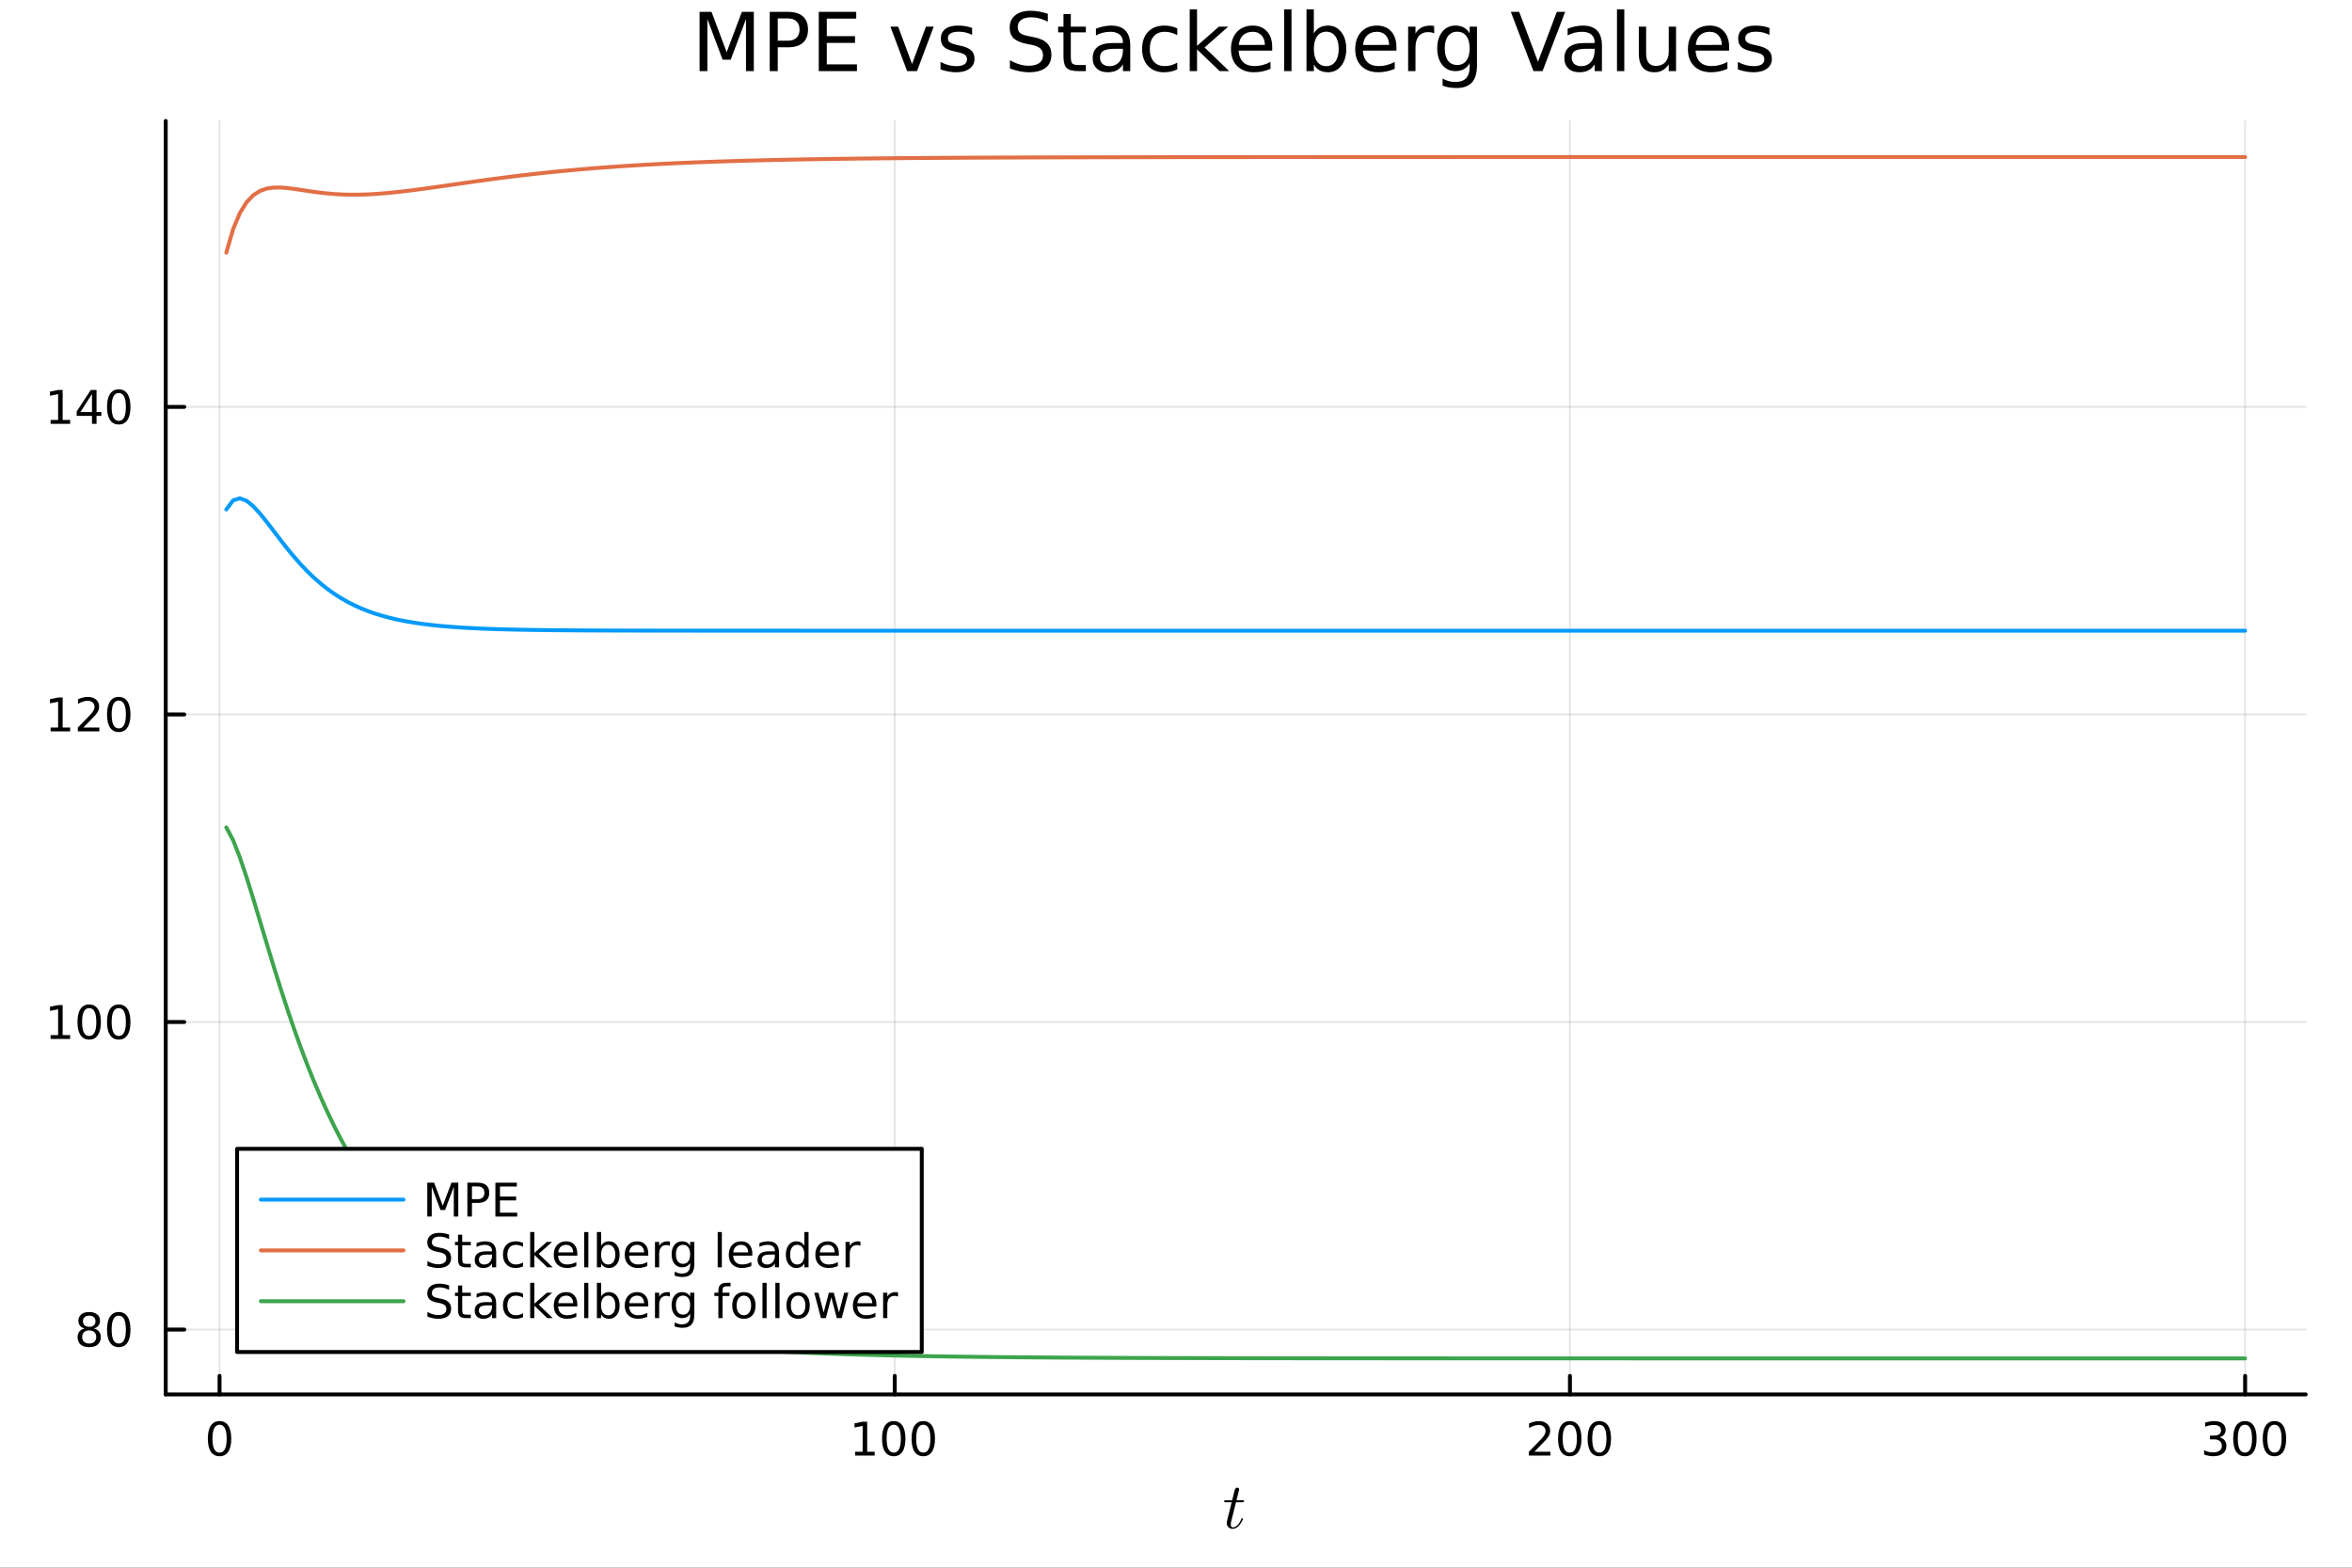 <?xml version="1.0" encoding="utf-8"?>
<svg xmlns="http://www.w3.org/2000/svg" xmlns:xlink="http://www.w3.org/1999/xlink" width="600" height="400" viewBox="0 0 2400 1600">
<rect x="0" y="0" width="2400" height="1600" fill="#333333" stroke="none"/>
<defs>
  <clipPath id="clip670">
    <rect x="0" y="0" width="2400" height="1600"/>
  </clipPath>
</defs>
<path clip-path="url(#clip670)" d="
M0 1600 L2400 1600 L2400 0 L0 0  Z
  " fill="#ffffff" fill-rule="evenodd" fill-opacity="1"/>
<defs>
  <clipPath id="clip671">
    <rect x="480" y="0" width="1681" height="1600"/>
  </clipPath>
</defs>
<defs>
  <clipPath id="clip672">
    <rect x="112" y="123" width="2242" height="1301"/>
  </clipPath>
</defs>
<path clip-path="url(#clip670)" d="
M169.121 1423.18 L2352.76 1423.18 L2352.76 123.472 L169.121 123.472  Z
  " fill="#ffffff" fill-rule="evenodd" fill-opacity="1"/>
<defs>
  <clipPath id="clip673">
    <rect x="169" y="123" width="2185" height="1301"/>
  </clipPath>
</defs>
<polyline clip-path="url(#clip673)" style="stroke:#000000; stroke-linecap:round; stroke-linejoin:round; stroke-width:2; stroke-opacity:0.1; fill:none" points="
  224.033,1423.18 224.033,123.472 
  "/>
<polyline clip-path="url(#clip673)" style="stroke:#000000; stroke-linecap:round; stroke-linejoin:round; stroke-width:2; stroke-opacity:0.1; fill:none" points="
  913.007,1423.18 913.007,123.472 
  "/>
<polyline clip-path="url(#clip673)" style="stroke:#000000; stroke-linecap:round; stroke-linejoin:round; stroke-width:2; stroke-opacity:0.1; fill:none" points="
  1601.98,1423.18 1601.98,123.472 
  "/>
<polyline clip-path="url(#clip673)" style="stroke:#000000; stroke-linecap:round; stroke-linejoin:round; stroke-width:2; stroke-opacity:0.1; fill:none" points="
  2290.95,1423.18 2290.95,123.472 
  "/>
<polyline clip-path="url(#clip670)" style="stroke:#000000; stroke-linecap:round; stroke-linejoin:round; stroke-width:4; stroke-opacity:1; fill:none" points="
  169.121,1423.18 2352.76,1423.18 
  "/>
<polyline clip-path="url(#clip670)" style="stroke:#000000; stroke-linecap:round; stroke-linejoin:round; stroke-width:4; stroke-opacity:1; fill:none" points="
  224.033,1423.18 224.033,1404.28 
  "/>
<polyline clip-path="url(#clip670)" style="stroke:#000000; stroke-linecap:round; stroke-linejoin:round; stroke-width:4; stroke-opacity:1; fill:none" points="
  913.007,1423.18 913.007,1404.28 
  "/>
<polyline clip-path="url(#clip670)" style="stroke:#000000; stroke-linecap:round; stroke-linejoin:round; stroke-width:4; stroke-opacity:1; fill:none" points="
  1601.98,1423.18 1601.98,1404.28 
  "/>
<polyline clip-path="url(#clip670)" style="stroke:#000000; stroke-linecap:round; stroke-linejoin:round; stroke-width:4; stroke-opacity:1; fill:none" points="
  2290.95,1423.18 2290.95,1404.28 
  "/>
<path clip-path="url(#clip670)" d="M224.033 1454.1 Q220.421 1454.1 218.593 1457.66 Q216.787 1461.2 216.787 1468.33 Q216.787 1475.44 218.593 1479.01 Q220.421 1482.55 224.033 1482.55 Q227.667 1482.55 229.472 1479.01 Q231.301 1475.44 231.301 1468.33 Q231.301 1461.2 229.472 1457.66 Q227.667 1454.1 224.033 1454.1 M224.033 1450.39 Q229.843 1450.39 232.898 1455 Q235.977 1459.58 235.977 1468.33 Q235.977 1477.06 232.898 1481.67 Q229.843 1486.25 224.033 1486.25 Q218.222 1486.25 215.144 1481.67 Q212.088 1477.06 212.088 1468.33 Q212.088 1459.58 215.144 1455 Q218.222 1450.39 224.033 1450.39 Z" fill="#000000" fill-rule="evenodd" fill-opacity="1" /><path clip-path="url(#clip670)" d="M872.613 1481.64 L880.252 1481.64 L880.252 1455.28 L871.942 1456.95 L871.942 1452.69 L880.206 1451.02 L884.882 1451.02 L884.882 1481.64 L892.521 1481.64 L892.521 1485.58 L872.613 1485.58 L872.613 1481.64 Z" fill="#000000" fill-rule="evenodd" fill-opacity="1" /><path clip-path="url(#clip670)" d="M911.965 1454.1 Q908.354 1454.1 906.525 1457.66 Q904.72 1461.2 904.72 1468.33 Q904.72 1475.44 906.525 1479.01 Q908.354 1482.55 911.965 1482.55 Q915.599 1482.55 917.405 1479.01 Q919.233 1475.44 919.233 1468.33 Q919.233 1461.2 917.405 1457.66 Q915.599 1454.1 911.965 1454.1 M911.965 1450.39 Q917.775 1450.39 920.831 1455 Q923.909 1459.58 923.909 1468.33 Q923.909 1477.06 920.831 1481.67 Q917.775 1486.25 911.965 1486.25 Q906.155 1486.25 903.076 1481.67 Q900.021 1477.06 900.021 1468.33 Q900.021 1459.58 903.076 1455 Q906.155 1450.39 911.965 1450.39 Z" fill="#000000" fill-rule="evenodd" fill-opacity="1" /><path clip-path="url(#clip670)" d="M942.127 1454.1 Q938.516 1454.1 936.687 1457.66 Q934.882 1461.2 934.882 1468.33 Q934.882 1475.44 936.687 1479.01 Q938.516 1482.55 942.127 1482.55 Q945.761 1482.55 947.567 1479.01 Q949.395 1475.44 949.395 1468.33 Q949.395 1461.2 947.567 1457.66 Q945.761 1454.1 942.127 1454.1 M942.127 1450.39 Q947.937 1450.39 950.993 1455 Q954.071 1459.58 954.071 1468.33 Q954.071 1477.06 950.993 1481.67 Q947.937 1486.25 942.127 1486.25 Q936.317 1486.25 933.238 1481.67 Q930.183 1477.06 930.183 1468.33 Q930.183 1459.58 933.238 1455 Q936.317 1450.39 942.127 1450.39 Z" fill="#000000" fill-rule="evenodd" fill-opacity="1" /><path clip-path="url(#clip670)" d="M1565.67 1481.64 L1581.99 1481.64 L1581.99 1485.58 L1560.05 1485.58 L1560.05 1481.64 Q1562.71 1478.89 1567.29 1474.26 Q1571.9 1469.61 1573.08 1468.27 Q1575.33 1465.74 1576.21 1464.01 Q1577.11 1462.25 1577.11 1460.56 Q1577.11 1457.8 1575.16 1456.07 Q1573.24 1454.33 1570.14 1454.33 Q1567.94 1454.33 1565.49 1455.09 Q1563.06 1455.86 1560.28 1457.41 L1560.28 1452.69 Q1563.1 1451.55 1565.56 1450.97 Q1568.01 1450.39 1570.05 1450.39 Q1575.42 1450.39 1578.61 1453.08 Q1581.81 1455.77 1581.81 1460.26 Q1581.81 1462.39 1581 1464.31 Q1580.21 1466.2 1578.1 1468.8 Q1577.52 1469.47 1574.42 1472.69 Q1571.32 1475.88 1565.67 1481.64 Z" fill="#000000" fill-rule="evenodd" fill-opacity="1" /><path clip-path="url(#clip670)" d="M1601.81 1454.1 Q1598.2 1454.1 1596.37 1457.66 Q1594.56 1461.2 1594.56 1468.33 Q1594.56 1475.44 1596.37 1479.01 Q1598.2 1482.55 1601.81 1482.55 Q1605.44 1482.55 1607.25 1479.01 Q1609.08 1475.44 1609.08 1468.33 Q1609.08 1461.2 1607.25 1457.66 Q1605.44 1454.1 1601.81 1454.1 M1601.81 1450.39 Q1607.62 1450.39 1610.67 1455 Q1613.75 1459.58 1613.75 1468.33 Q1613.75 1477.06 1610.67 1481.67 Q1607.62 1486.25 1601.81 1486.25 Q1596 1486.25 1592.92 1481.67 Q1589.86 1477.06 1589.86 1468.33 Q1589.86 1459.58 1592.92 1455 Q1596 1450.39 1601.81 1450.39 Z" fill="#000000" fill-rule="evenodd" fill-opacity="1" /><path clip-path="url(#clip670)" d="M1631.97 1454.1 Q1628.36 1454.1 1626.53 1457.66 Q1624.72 1461.2 1624.72 1468.33 Q1624.72 1475.44 1626.53 1479.01 Q1628.36 1482.55 1631.97 1482.55 Q1635.6 1482.55 1637.41 1479.01 Q1639.24 1475.44 1639.24 1468.33 Q1639.24 1461.2 1637.41 1457.66 Q1635.6 1454.1 1631.97 1454.1 M1631.97 1450.39 Q1637.78 1450.39 1640.83 1455 Q1643.91 1459.58 1643.91 1468.33 Q1643.91 1477.06 1640.83 1481.67 Q1637.78 1486.25 1631.97 1486.25 Q1626.16 1486.25 1623.08 1481.67 Q1620.02 1477.06 1620.02 1468.33 Q1620.02 1459.58 1623.08 1455 Q1626.16 1450.39 1631.97 1450.39 Z" fill="#000000" fill-rule="evenodd" fill-opacity="1" /><path clip-path="url(#clip670)" d="M2264.72 1466.95 Q2268.07 1467.66 2269.95 1469.93 Q2271.85 1472.2 2271.85 1475.53 Q2271.85 1480.65 2268.33 1483.45 Q2264.81 1486.25 2258.33 1486.25 Q2256.15 1486.25 2253.84 1485.81 Q2251.55 1485.39 2249.09 1484.54 L2249.09 1480.02 Q2251.04 1481.16 2253.35 1481.74 Q2255.67 1482.32 2258.19 1482.32 Q2262.59 1482.32 2264.88 1480.58 Q2267.19 1478.84 2267.19 1475.53 Q2267.19 1472.48 2265.04 1470.77 Q2262.91 1469.03 2259.09 1469.03 L2255.06 1469.03 L2255.06 1465.19 L2259.28 1465.19 Q2262.73 1465.19 2264.55 1463.82 Q2266.38 1462.43 2266.38 1459.84 Q2266.38 1457.18 2264.49 1455.77 Q2262.61 1454.33 2259.09 1454.33 Q2257.17 1454.33 2254.97 1454.75 Q2252.77 1455.16 2250.13 1456.04 L2250.13 1451.88 Q2252.8 1451.14 2255.11 1450.77 Q2257.45 1450.39 2259.51 1450.39 Q2264.83 1450.39 2267.93 1452.83 Q2271.04 1455.23 2271.04 1459.35 Q2271.04 1462.22 2269.39 1464.21 Q2267.75 1466.18 2264.72 1466.95 Z" fill="#000000" fill-rule="evenodd" fill-opacity="1" /><path clip-path="url(#clip670)" d="M2290.71 1454.1 Q2287.1 1454.1 2285.27 1457.66 Q2283.47 1461.2 2283.47 1468.33 Q2283.47 1475.44 2285.27 1479.01 Q2287.1 1482.55 2290.71 1482.55 Q2294.35 1482.55 2296.15 1479.01 Q2297.98 1475.44 2297.98 1468.33 Q2297.98 1461.2 2296.15 1457.66 Q2294.35 1454.1 2290.71 1454.1 M2290.71 1450.39 Q2296.52 1450.39 2299.58 1455 Q2302.66 1459.58 2302.66 1468.33 Q2302.66 1477.06 2299.58 1481.67 Q2296.52 1486.25 2290.71 1486.25 Q2284.9 1486.25 2281.82 1481.67 Q2278.77 1477.06 2278.77 1468.33 Q2278.77 1459.58 2281.82 1455 Q2284.9 1450.39 2290.71 1450.39 Z" fill="#000000" fill-rule="evenodd" fill-opacity="1" /><path clip-path="url(#clip670)" d="M2320.87 1454.1 Q2317.26 1454.1 2315.43 1457.66 Q2313.63 1461.2 2313.63 1468.33 Q2313.63 1475.44 2315.43 1479.01 Q2317.26 1482.55 2320.87 1482.55 Q2324.51 1482.55 2326.31 1479.01 Q2328.14 1475.44 2328.14 1468.33 Q2328.14 1461.2 2326.31 1457.66 Q2324.51 1454.1 2320.87 1454.1 M2320.87 1450.39 Q2326.68 1450.39 2329.74 1455 Q2332.82 1459.58 2332.82 1468.33 Q2332.82 1477.06 2329.74 1481.67 Q2326.68 1486.25 2320.87 1486.25 Q2315.06 1486.25 2311.98 1481.67 Q2308.93 1477.06 2308.93 1468.33 Q2308.93 1459.58 2311.98 1455 Q2315.06 1450.39 2320.87 1450.39 Z" fill="#000000" fill-rule="evenodd" fill-opacity="1" /><path clip-path="url(#clip670)" d="M1269.41 1531.91 Q1269.41 1532.81 1268.99 1533.04 Q1268.57 1533.23 1267.41 1533.23 L1261.23 1533.23 L1256.33 1552.69 Q1255.95 1554.39 1255.95 1555.84 Q1255.95 1557.45 1256.43 1558.16 Q1256.95 1558.87 1258.01 1558.87 Q1260.1 1558.87 1262.36 1556.97 Q1264.64 1555.07 1266.58 1550.43 Q1266.83 1549.82 1266.96 1549.69 Q1267.12 1549.53 1267.54 1549.53 Q1268.35 1549.53 1268.35 1550.17 Q1268.35 1550.4 1267.9 1551.43 Q1267.48 1552.46 1266.54 1553.97 Q1265.64 1555.49 1264.45 1556.9 Q1263.29 1558.32 1261.52 1559.35 Q1259.75 1560.35 1257.85 1560.35 Q1255.17 1560.35 1253.47 1558.64 Q1251.79 1556.94 1251.79 1554.26 Q1251.79 1553.39 1252.47 1550.62 Q1253.15 1547.82 1256.82 1533.23 L1250.99 1533.23 Q1250.18 1533.23 1249.86 1533.2 Q1249.57 1533.17 1249.35 1533.01 Q1249.15 1532.81 1249.15 1532.43 Q1249.15 1531.82 1249.41 1531.56 Q1249.67 1531.27 1249.99 1531.24 Q1250.34 1531.17 1251.15 1531.17 L1257.33 1531.17 L1259.91 1520.71 Q1260.17 1519.67 1260.81 1519.09 Q1261.49 1518.48 1261.87 1518.42 Q1262.26 1518.32 1262.55 1518.32 Q1263.42 1518.32 1263.93 1518.81 Q1264.45 1519.26 1264.45 1520.09 Q1264.45 1520.54 1261.74 1531.17 L1267.54 1531.17 Q1268.28 1531.17 1268.57 1531.2 Q1268.89 1531.24 1269.15 1531.4 Q1269.41 1531.56 1269.41 1531.91 Z" fill="#000000" fill-rule="evenodd" fill-opacity="1" /><polyline clip-path="url(#clip673)" style="stroke:#000000; stroke-linecap:round; stroke-linejoin:round; stroke-width:2; stroke-opacity:0.1; fill:none" points="
  169.121,1356.97 2352.76,1356.97 
  "/>
<polyline clip-path="url(#clip673)" style="stroke:#000000; stroke-linecap:round; stroke-linejoin:round; stroke-width:2; stroke-opacity:0.1; fill:none" points="
  169.121,1043.08 2352.76,1043.08 
  "/>
<polyline clip-path="url(#clip673)" style="stroke:#000000; stroke-linecap:round; stroke-linejoin:round; stroke-width:2; stroke-opacity:0.1; fill:none" points="
  169.121,729.185 2352.76,729.185 
  "/>
<polyline clip-path="url(#clip673)" style="stroke:#000000; stroke-linecap:round; stroke-linejoin:round; stroke-width:2; stroke-opacity:0.1; fill:none" points="
  169.121,415.293 2352.76,415.293 
  "/>
<polyline clip-path="url(#clip670)" style="stroke:#000000; stroke-linecap:round; stroke-linejoin:round; stroke-width:4; stroke-opacity:1; fill:none" points="
  169.121,1423.18 169.121,123.472 
  "/>
<polyline clip-path="url(#clip670)" style="stroke:#000000; stroke-linecap:round; stroke-linejoin:round; stroke-width:4; stroke-opacity:1; fill:none" points="
  169.121,1356.97 188.019,1356.97 
  "/>
<polyline clip-path="url(#clip670)" style="stroke:#000000; stroke-linecap:round; stroke-linejoin:round; stroke-width:4; stroke-opacity:1; fill:none" points="
  169.121,1043.08 188.019,1043.08 
  "/>
<polyline clip-path="url(#clip670)" style="stroke:#000000; stroke-linecap:round; stroke-linejoin:round; stroke-width:4; stroke-opacity:1; fill:none" points="
  169.121,729.185 188.019,729.185 
  "/>
<polyline clip-path="url(#clip670)" style="stroke:#000000; stroke-linecap:round; stroke-linejoin:round; stroke-width:4; stroke-opacity:1; fill:none" points="
  169.121,415.293 188.019,415.293 
  "/>
<path clip-path="url(#clip670)" d="M91.015 1357.84 Q87.682 1357.84 85.76 1359.62 Q83.862 1361.4 83.862 1364.53 Q83.862 1367.65 85.76 1369.43 Q87.682 1371.22 91.015 1371.22 Q94.348 1371.22 96.27 1369.43 Q98.191 1367.63 98.191 1364.53 Q98.191 1361.4 96.27 1359.62 Q94.371 1357.84 91.015 1357.84 M86.339 1355.85 Q83.33 1355.1 81.64 1353.04 Q79.974 1350.98 79.974 1348.02 Q79.974 1343.88 82.913 1341.47 Q85.876 1339.06 91.015 1339.06 Q96.177 1339.06 99.117 1341.47 Q102.057 1343.88 102.057 1348.02 Q102.057 1350.98 100.367 1353.04 Q98.7 1355.1 95.714 1355.85 Q99.094 1356.63 100.969 1358.92 Q102.867 1361.22 102.867 1364.53 Q102.867 1369.55 99.788 1372.23 Q96.733 1374.92 91.015 1374.92 Q85.297 1374.92 82.219 1372.23 Q79.163 1369.55 79.163 1364.53 Q79.163 1361.22 81.061 1358.92 Q82.96 1356.63 86.339 1355.85 M84.626 1348.46 Q84.626 1351.15 86.293 1352.65 Q87.983 1354.16 91.015 1354.16 Q94.024 1354.16 95.714 1352.65 Q97.427 1351.15 97.427 1348.46 Q97.427 1345.78 95.714 1344.27 Q94.024 1342.77 91.015 1342.77 Q87.983 1342.77 86.293 1344.27 Q84.626 1345.78 84.626 1348.46 Z" fill="#000000" fill-rule="evenodd" fill-opacity="1" /><path clip-path="url(#clip670)" d="M121.177 1342.77 Q117.566 1342.77 115.737 1346.33 Q113.932 1349.87 113.932 1357 Q113.932 1364.11 115.737 1367.67 Q117.566 1371.22 121.177 1371.22 Q124.811 1371.22 126.617 1367.67 Q128.445 1364.11 128.445 1357 Q128.445 1349.87 126.617 1346.33 Q124.811 1342.77 121.177 1342.77 M121.177 1339.06 Q126.987 1339.06 130.043 1343.67 Q133.121 1348.25 133.121 1357 Q133.121 1365.73 130.043 1370.34 Q126.987 1374.92 121.177 1374.92 Q115.367 1374.92 112.288 1370.34 Q109.233 1365.73 109.233 1357 Q109.233 1348.25 112.288 1343.67 Q115.367 1339.06 121.177 1339.06 Z" fill="#000000" fill-rule="evenodd" fill-opacity="1" /><path clip-path="url(#clip670)" d="M51.663 1056.42 L59.302 1056.42 L59.302 1030.06 L50.992 1031.72 L50.992 1027.46 L59.256 1025.8 L63.932 1025.8 L63.932 1056.42 L71.571 1056.42 L71.571 1060.36 L51.663 1060.36 L51.663 1056.42 Z" fill="#000000" fill-rule="evenodd" fill-opacity="1" /><path clip-path="url(#clip670)" d="M91.015 1028.88 Q87.404 1028.88 85.575 1032.44 Q83.77 1035.98 83.77 1043.11 Q83.77 1050.22 85.575 1053.78 Q87.404 1057.32 91.015 1057.32 Q94.649 1057.32 96.455 1053.78 Q98.284 1050.22 98.284 1043.11 Q98.284 1035.98 96.455 1032.44 Q94.649 1028.88 91.015 1028.88 M91.015 1025.17 Q96.825 1025.17 99.881 1029.78 Q102.959 1034.36 102.959 1043.11 Q102.959 1051.84 99.881 1056.44 Q96.825 1061.03 91.015 1061.03 Q85.205 1061.03 82.126 1056.44 Q79.071 1051.84 79.071 1043.11 Q79.071 1034.36 82.126 1029.78 Q85.205 1025.17 91.015 1025.17 Z" fill="#000000" fill-rule="evenodd" fill-opacity="1" /><path clip-path="url(#clip670)" d="M121.177 1028.88 Q117.566 1028.88 115.737 1032.44 Q113.932 1035.98 113.932 1043.11 Q113.932 1050.22 115.737 1053.78 Q117.566 1057.32 121.177 1057.32 Q124.811 1057.32 126.617 1053.78 Q128.445 1050.22 128.445 1043.11 Q128.445 1035.98 126.617 1032.44 Q124.811 1028.88 121.177 1028.88 M121.177 1025.17 Q126.987 1025.17 130.043 1029.78 Q133.121 1034.36 133.121 1043.11 Q133.121 1051.84 130.043 1056.44 Q126.987 1061.03 121.177 1061.03 Q115.367 1061.03 112.288 1056.44 Q109.233 1051.84 109.233 1043.11 Q109.233 1034.36 112.288 1029.78 Q115.367 1025.17 121.177 1025.17 Z" fill="#000000" fill-rule="evenodd" fill-opacity="1" /><path clip-path="url(#clip670)" d="M51.663 742.53 L59.302 742.53 L59.302 716.164 L50.992 717.831 L50.992 713.572 L59.256 711.905 L63.932 711.905 L63.932 742.53 L71.571 742.53 L71.571 746.465 L51.663 746.465 L51.663 742.53 Z" fill="#000000" fill-rule="evenodd" fill-opacity="1" /><path clip-path="url(#clip670)" d="M85.043 742.53 L101.362 742.53 L101.362 746.465 L79.418 746.465 L79.418 742.53 Q82.08 739.775 86.663 735.146 Q91.27 730.493 92.45 729.15 Q94.696 726.627 95.575 724.891 Q96.478 723.132 96.478 721.442 Q96.478 718.687 94.534 716.951 Q92.612 715.215 89.51 715.215 Q87.311 715.215 84.858 715.979 Q82.427 716.743 79.649 718.294 L79.649 713.572 Q82.473 712.437 84.927 711.859 Q87.381 711.28 89.418 711.28 Q94.788 711.28 97.983 713.965 Q101.177 716.65 101.177 721.141 Q101.177 723.271 100.367 725.192 Q99.58 727.09 97.473 729.683 Q96.895 730.354 93.793 733.572 Q90.691 736.766 85.043 742.53 Z" fill="#000000" fill-rule="evenodd" fill-opacity="1" /><path clip-path="url(#clip670)" d="M121.177 714.984 Q117.566 714.984 115.737 718.548 Q113.932 722.09 113.932 729.22 Q113.932 736.326 115.737 739.891 Q117.566 743.433 121.177 743.433 Q124.811 743.433 126.617 739.891 Q128.445 736.326 128.445 729.22 Q128.445 722.09 126.617 718.548 Q124.811 714.984 121.177 714.984 M121.177 711.28 Q126.987 711.28 130.043 715.886 Q133.121 720.47 133.121 729.22 Q133.121 737.947 130.043 742.553 Q126.987 747.136 121.177 747.136 Q115.367 747.136 112.288 742.553 Q109.233 737.947 109.233 729.22 Q109.233 720.47 112.288 715.886 Q115.367 711.28 121.177 711.28 Z" fill="#000000" fill-rule="evenodd" fill-opacity="1" /><path clip-path="url(#clip670)" d="M51.663 428.638 L59.302 428.638 L59.302 402.273 L50.992 403.939 L50.992 399.68 L59.256 398.013 L63.932 398.013 L63.932 428.638 L71.571 428.638 L71.571 432.573 L51.663 432.573 L51.663 428.638 Z" fill="#000000" fill-rule="evenodd" fill-opacity="1" /><path clip-path="url(#clip670)" d="M93.862 402.087 L82.057 420.536 L93.862 420.536 L93.862 402.087 M92.635 398.013 L98.515 398.013 L98.515 420.536 L103.446 420.536 L103.446 424.425 L98.515 424.425 L98.515 432.573 L93.862 432.573 L93.862 424.425 L78.26 424.425 L78.26 419.911 L92.635 398.013 Z" fill="#000000" fill-rule="evenodd" fill-opacity="1" /><path clip-path="url(#clip670)" d="M121.177 401.092 Q117.566 401.092 115.737 404.657 Q113.932 408.198 113.932 415.328 Q113.932 422.434 115.737 425.999 Q117.566 429.541 121.177 429.541 Q124.811 429.541 126.617 425.999 Q128.445 422.434 128.445 415.328 Q128.445 408.198 126.617 404.657 Q124.811 401.092 121.177 401.092 M121.177 397.388 Q126.987 397.388 130.043 401.995 Q133.121 406.578 133.121 415.328 Q133.121 424.055 130.043 428.661 Q126.987 433.245 121.177 433.245 Q115.367 433.245 112.288 428.661 Q109.233 424.055 109.233 415.328 Q109.233 406.578 112.288 401.995 Q115.367 397.388 121.177 397.388 Z" fill="#000000" fill-rule="evenodd" fill-opacity="1" /><path clip-path="url(#clip670)" d="M713.864 12.096 L726.057 12.096 L741.491 53.253 L757.006 12.096 L769.199 12.096 L769.199 72.576 L761.219 72.576 L761.219 19.469 L745.623 60.95 L737.4 60.95 L721.804 19.469 L721.804 72.576 L713.864 72.576 L713.864 12.096 Z" fill="#000000" fill-rule="evenodd" fill-opacity="1" /><path clip-path="url(#clip670)" d="M793.626 18.82 L793.626 41.546 L803.916 41.546 Q809.627 41.546 812.747 38.589 Q815.866 35.632 815.866 30.163 Q815.866 24.735 812.747 21.778 Q809.627 18.82 803.916 18.82 L793.626 18.82 M785.443 12.096 L803.916 12.096 Q814.083 12.096 819.269 16.714 Q824.494 21.292 824.494 30.163 Q824.494 39.115 819.269 43.693 Q814.083 48.271 803.916 48.271 L793.626 48.271 L793.626 72.576 L785.443 72.576 L785.443 12.096 Z" fill="#000000" fill-rule="evenodd" fill-opacity="1" /><path clip-path="url(#clip670)" d="M835.472 12.096 L873.713 12.096 L873.713 18.983 L843.655 18.983 L843.655 36.888 L872.457 36.888 L872.457 43.774 L843.655 43.774 L843.655 65.689 L874.442 65.689 L874.442 72.576 L835.472 72.576 L835.472 12.096 Z" fill="#000000" fill-rule="evenodd" fill-opacity="1" /><path clip-path="url(#clip670)" d="M908.591 27.206 L916.49 27.206 L930.668 65.284 L944.847 27.206 L952.746 27.206 L935.732 72.576 L925.605 72.576 L908.591 27.206 Z" fill="#000000" fill-rule="evenodd" fill-opacity="1" /><path clip-path="url(#clip670)" d="M991.959 28.543 L991.959 35.591 Q988.799 33.971 985.396 33.161 Q981.993 32.35 978.348 32.35 Q972.798 32.35 970.003 34.052 Q967.248 35.753 967.248 39.156 Q967.248 41.749 969.233 43.248 Q971.218 44.706 977.213 46.043 L979.765 46.61 Q987.705 48.311 991.027 51.43 Q994.389 54.509 994.389 60.059 Q994.389 66.378 989.366 70.064 Q984.383 73.751 975.633 73.751 Q971.988 73.751 968.018 73.022 Q964.088 72.333 959.713 70.915 L959.713 63.218 Q963.845 65.365 967.856 66.459 Q971.866 67.512 975.795 67.512 Q981.062 67.512 983.897 65.73 Q986.733 63.907 986.733 60.626 Q986.733 57.588 984.667 55.967 Q982.641 54.347 975.714 52.848 L973.122 52.24 Q966.195 50.782 963.116 47.785 Q960.037 44.746 960.037 39.48 Q960.037 33.08 964.574 29.596 Q969.111 26.112 977.456 26.112 Q981.588 26.112 985.234 26.72 Q988.88 27.327 991.959 28.543 Z" fill="#000000" fill-rule="evenodd" fill-opacity="1" /><path clip-path="url(#clip670)" d="M1069.21 14.081 L1069.21 22.061 Q1064.55 19.833 1060.42 18.739 Q1056.29 17.646 1052.44 17.646 Q1045.75 17.646 1042.11 20.238 Q1038.5 22.831 1038.5 27.611 Q1038.5 31.621 1040.89 33.687 Q1043.32 35.713 1050.05 36.969 L1054.99 37.981 Q1064.15 39.723 1068.48 44.139 Q1072.86 48.514 1072.86 55.886 Q1072.86 64.677 1066.94 69.214 Q1061.07 73.751 1049.68 73.751 Q1045.39 73.751 1040.53 72.778 Q1035.71 71.806 1030.52 69.902 L1030.52 61.477 Q1035.51 64.272 1040.29 65.689 Q1045.07 67.107 1049.68 67.107 Q1056.69 67.107 1060.5 64.353 Q1064.31 61.598 1064.31 56.494 Q1064.31 52.038 1061.55 49.526 Q1058.84 47.015 1052.6 45.759 L1047.62 44.787 Q1038.46 42.964 1034.37 39.075 Q1030.28 35.186 1030.28 28.259 Q1030.28 20.238 1035.91 15.62 Q1041.58 11.002 1051.51 11.002 Q1055.76 11.002 1060.18 11.772 Q1064.59 12.542 1069.21 14.081 Z" fill="#000000" fill-rule="evenodd" fill-opacity="1" /><path clip-path="url(#clip670)" d="M1092.66 14.324 L1092.66 27.206 L1108.02 27.206 L1108.02 32.999 L1092.66 32.999 L1092.66 57.628 Q1092.66 63.178 1094.16 64.758 Q1095.7 66.338 1100.36 66.338 L1108.02 66.338 L1108.02 72.576 L1100.36 72.576 Q1091.73 72.576 1088.45 69.376 Q1085.17 66.135 1085.17 57.628 L1085.17 32.999 L1079.7 32.999 L1079.7 27.206 L1085.17 27.206 L1085.17 14.324 L1092.66 14.324 Z" fill="#000000" fill-rule="evenodd" fill-opacity="1" /><path clip-path="url(#clip670)" d="M1138.44 49.769 Q1129.41 49.769 1125.92 51.835 Q1122.44 53.901 1122.44 58.884 Q1122.44 62.854 1125.03 65.203 Q1127.66 67.512 1132.16 67.512 Q1138.36 67.512 1142.09 63.137 Q1145.85 58.722 1145.85 51.43 L1145.85 49.769 L1138.44 49.769 M1153.31 46.691 L1153.31 72.576 L1145.85 72.576 L1145.85 65.689 Q1143.3 69.821 1139.49 71.806 Q1135.68 73.751 1130.18 73.751 Q1123.21 73.751 1119.08 69.862 Q1114.98 65.933 1114.98 59.37 Q1114.98 51.714 1120.09 47.825 Q1125.23 43.936 1135.4 43.936 L1145.85 43.936 L1145.85 43.207 Q1145.85 38.062 1142.45 35.267 Q1139.09 32.431 1132.97 32.431 Q1129.08 32.431 1125.4 33.363 Q1121.71 34.295 1118.31 36.158 L1118.31 29.272 Q1122.4 27.692 1126.25 26.922 Q1130.09 26.112 1133.74 26.112 Q1143.58 26.112 1148.45 31.216 Q1153.31 36.32 1153.31 46.691 Z" fill="#000000" fill-rule="evenodd" fill-opacity="1" /><path clip-path="url(#clip670)" d="M1201.31 28.948 L1201.31 35.915 Q1198.15 34.173 1194.95 33.323 Q1191.79 32.431 1188.55 32.431 Q1181.3 32.431 1177.29 37.05 Q1173.28 41.627 1173.28 49.931 Q1173.28 58.236 1177.29 62.854 Q1181.3 67.431 1188.55 67.431 Q1191.79 67.431 1194.95 66.581 Q1198.15 65.689 1201.31 63.948 L1201.31 70.834 Q1198.19 72.292 1194.83 73.022 Q1191.51 73.751 1187.74 73.751 Q1177.49 73.751 1171.45 67.31 Q1165.42 60.869 1165.42 49.931 Q1165.42 38.832 1171.49 32.472 Q1177.61 26.112 1188.22 26.112 Q1191.67 26.112 1194.95 26.841 Q1198.23 27.53 1201.31 28.948 Z" fill="#000000" fill-rule="evenodd" fill-opacity="1" /><path clip-path="url(#clip670)" d="M1213.99 9.544 L1221.48 9.544 L1221.48 46.772 L1243.72 27.206 L1253.24 27.206 L1229.18 48.433 L1254.25 72.576 L1244.53 72.576 L1221.48 50.418 L1221.48 72.576 L1213.99 72.576 L1213.99 9.544 Z" fill="#000000" fill-rule="evenodd" fill-opacity="1" /><path clip-path="url(#clip670)" d="M1298.17 48.028 L1298.17 51.673 L1263.9 51.673 Q1264.38 59.37 1268.51 63.421 Q1272.69 67.431 1280.1 67.431 Q1284.39 67.431 1288.4 66.378 Q1292.45 65.325 1296.42 63.218 L1296.42 70.267 Q1292.41 71.968 1288.2 72.86 Q1283.99 73.751 1279.65 73.751 Q1268.8 73.751 1262.44 67.431 Q1256.12 61.112 1256.12 50.337 Q1256.12 39.197 1262.11 32.675 Q1268.15 26.112 1278.36 26.112 Q1287.51 26.112 1292.82 32.026 Q1298.17 37.9 1298.17 48.028 M1290.71 45.84 Q1290.63 39.723 1287.27 36.077 Q1283.95 32.431 1278.44 32.431 Q1272.2 32.431 1268.43 35.956 Q1264.71 39.48 1264.14 45.88 L1290.71 45.84 Z" fill="#000000" fill-rule="evenodd" fill-opacity="1" /><path clip-path="url(#clip670)" d="M1310.4 9.544 L1317.85 9.544 L1317.85 72.576 L1310.4 72.576 L1310.4 9.544 Z" fill="#000000" fill-rule="evenodd" fill-opacity="1" /><path clip-path="url(#clip670)" d="M1366.02 49.931 Q1366.02 41.708 1362.62 37.05 Q1359.25 32.35 1353.34 32.35 Q1347.43 32.35 1344.02 37.05 Q1340.66 41.708 1340.66 49.931 Q1340.66 58.155 1344.02 62.854 Q1347.43 67.512 1353.34 67.512 Q1359.25 67.512 1362.62 62.854 Q1366.02 58.155 1366.02 49.931 M1340.66 34.092 Q1343.01 30.041 1346.57 28.097 Q1350.18 26.112 1355.16 26.112 Q1363.43 26.112 1368.57 32.675 Q1373.76 39.237 1373.76 49.931 Q1373.76 60.626 1368.57 67.188 Q1363.43 73.751 1355.16 73.751 Q1350.18 73.751 1346.57 71.806 Q1343.01 69.821 1340.66 65.77 L1340.66 72.576 L1333.17 72.576 L1333.17 9.544 L1340.66 9.544 L1340.66 34.092 Z" fill="#000000" fill-rule="evenodd" fill-opacity="1" /><path clip-path="url(#clip670)" d="M1424.92 48.028 L1424.92 51.673 L1390.65 51.673 Q1391.13 59.37 1395.27 63.421 Q1399.44 67.431 1406.85 67.431 Q1411.15 67.431 1415.16 66.378 Q1419.21 65.325 1423.18 63.218 L1423.18 70.267 Q1419.17 71.968 1414.95 72.86 Q1410.74 73.751 1406.41 73.751 Q1395.55 73.751 1389.19 67.431 Q1382.87 61.112 1382.87 50.337 Q1382.87 39.197 1388.87 32.675 Q1394.9 26.112 1405.11 26.112 Q1414.27 26.112 1419.57 32.026 Q1424.92 37.9 1424.92 48.028 M1417.47 45.84 Q1417.38 39.723 1414.02 36.077 Q1410.7 32.431 1405.19 32.431 Q1398.95 32.431 1395.19 35.956 Q1391.46 39.48 1390.89 45.88 L1417.47 45.84 Z" fill="#000000" fill-rule="evenodd" fill-opacity="1" /><path clip-path="url(#clip670)" d="M1463.44 34.173 Q1462.19 33.444 1460.69 33.12 Q1459.23 32.756 1457.45 32.756 Q1451.13 32.756 1447.73 36.888 Q1444.36 40.979 1444.36 48.676 L1444.36 72.576 L1436.87 72.576 L1436.87 27.206 L1444.36 27.206 L1444.36 34.254 Q1446.71 30.122 1450.48 28.138 Q1454.25 26.112 1459.64 26.112 Q1460.41 26.112 1461.34 26.234 Q1462.27 26.315 1463.4 26.517 L1463.44 34.173 Z" fill="#000000" fill-rule="evenodd" fill-opacity="1" /><path clip-path="url(#clip670)" d="M1499.66 49.364 Q1499.66 41.263 1496.3 36.806 Q1492.97 32.35 1486.94 32.35 Q1480.94 32.35 1477.58 36.806 Q1474.26 41.263 1474.26 49.364 Q1474.26 57.426 1477.58 61.882 Q1480.94 66.338 1486.94 66.338 Q1492.97 66.338 1496.3 61.882 Q1499.66 57.426 1499.66 49.364 M1507.11 66.945 Q1507.11 78.531 1501.97 84.162 Q1496.82 89.833 1486.21 89.833 Q1482.28 89.833 1478.8 89.225 Q1475.31 88.658 1472.03 87.443 L1472.03 80.192 Q1475.31 81.974 1478.51 82.825 Q1481.71 83.675 1485.03 83.675 Q1492.37 83.675 1496.01 79.827 Q1499.66 76.019 1499.66 68.282 L1499.66 64.596 Q1497.35 68.606 1493.74 70.591 Q1490.14 72.576 1485.12 72.576 Q1476.77 72.576 1471.67 66.216 Q1466.56 59.856 1466.56 49.364 Q1466.56 38.832 1471.67 32.472 Q1476.77 26.112 1485.12 26.112 Q1490.14 26.112 1493.74 28.097 Q1497.35 30.082 1499.66 34.092 L1499.66 27.206 L1507.11 27.206 L1507.11 66.945 Z" fill="#000000" fill-rule="evenodd" fill-opacity="1" /><path clip-path="url(#clip670)" d="M1564.76 72.576 L1541.67 12.096 L1550.21 12.096 L1569.37 63.016 L1588.58 12.096 L1597.08 12.096 L1574.03 72.576 L1564.76 72.576 Z" fill="#000000" fill-rule="evenodd" fill-opacity="1" /><path clip-path="url(#clip670)" d="M1619.77 49.769 Q1610.73 49.769 1607.25 51.835 Q1603.77 53.901 1603.77 58.884 Q1603.77 62.854 1606.36 65.203 Q1608.99 67.512 1613.49 67.512 Q1619.69 67.512 1623.41 63.137 Q1627.18 58.722 1627.18 51.43 L1627.18 49.769 L1619.77 49.769 M1634.63 46.691 L1634.63 72.576 L1627.18 72.576 L1627.18 65.689 Q1624.63 69.821 1620.82 71.806 Q1617.01 73.751 1611.5 73.751 Q1604.54 73.751 1600.4 69.862 Q1596.31 65.933 1596.31 59.37 Q1596.31 51.714 1601.42 47.825 Q1606.56 43.936 1616.73 43.936 L1627.18 43.936 L1627.18 43.207 Q1627.18 38.062 1623.78 35.267 Q1620.42 32.431 1614.3 32.431 Q1610.41 32.431 1606.72 33.363 Q1603.04 34.295 1599.63 36.158 L1599.63 29.272 Q1603.73 27.692 1607.57 26.922 Q1611.42 26.112 1615.07 26.112 Q1624.91 26.112 1629.77 31.216 Q1634.63 36.32 1634.63 46.691 Z" fill="#000000" fill-rule="evenodd" fill-opacity="1" /><path clip-path="url(#clip670)" d="M1649.99 9.544 L1657.44 9.544 L1657.44 72.576 L1649.99 72.576 L1649.99 9.544 Z" fill="#000000" fill-rule="evenodd" fill-opacity="1" /><path clip-path="url(#clip670)" d="M1672.27 54.671 L1672.27 27.206 L1679.72 27.206 L1679.72 54.387 Q1679.72 60.828 1682.23 64.069 Q1684.74 67.269 1689.77 67.269 Q1695.8 67.269 1699.29 63.421 Q1702.81 59.573 1702.81 52.929 L1702.81 27.206 L1710.26 27.206 L1710.26 72.576 L1702.81 72.576 L1702.81 65.608 Q1700.1 69.74 1696.49 71.766 Q1692.93 73.751 1688.19 73.751 Q1680.37 73.751 1676.32 68.89 Q1672.27 64.029 1672.27 54.671 M1691.02 26.112 L1691.02 26.112 Z" fill="#000000" fill-rule="evenodd" fill-opacity="1" /><path clip-path="url(#clip670)" d="M1764.43 48.028 L1764.43 51.673 L1730.15 51.673 Q1730.64 59.37 1734.77 63.421 Q1738.95 67.431 1746.36 67.431 Q1750.65 67.431 1754.66 66.378 Q1758.71 65.325 1762.68 63.218 L1762.68 70.267 Q1758.67 71.968 1754.46 72.86 Q1750.25 73.751 1745.91 73.751 Q1735.06 73.751 1728.7 67.431 Q1722.38 61.112 1722.38 50.337 Q1722.38 39.197 1728.37 32.675 Q1734.41 26.112 1744.62 26.112 Q1753.77 26.112 1759.08 32.026 Q1764.43 37.9 1764.43 48.028 M1756.97 45.84 Q1756.89 39.723 1753.53 36.077 Q1750.21 32.431 1744.7 32.431 Q1738.46 32.431 1734.69 35.956 Q1730.97 39.48 1730.4 45.88 L1756.97 45.84 Z" fill="#000000" fill-rule="evenodd" fill-opacity="1" /><path clip-path="url(#clip670)" d="M1805.58 28.543 L1805.58 35.591 Q1802.42 33.971 1799.02 33.161 Q1795.62 32.35 1791.97 32.35 Q1786.42 32.35 1783.63 34.052 Q1780.87 35.753 1780.87 39.156 Q1780.87 41.749 1782.86 43.248 Q1784.84 44.706 1790.84 46.043 L1793.39 46.61 Q1801.33 48.311 1804.65 51.43 Q1808.01 54.509 1808.01 60.059 Q1808.01 66.378 1802.99 70.064 Q1798.01 73.751 1789.26 73.751 Q1785.61 73.751 1781.64 73.022 Q1777.71 72.333 1773.34 70.915 L1773.34 63.218 Q1777.47 65.365 1781.48 66.459 Q1785.49 67.512 1789.42 67.512 Q1794.69 67.512 1797.52 65.73 Q1800.36 63.907 1800.36 60.626 Q1800.36 57.588 1798.29 55.967 Q1796.27 54.347 1789.34 52.848 L1786.75 52.24 Q1779.82 50.782 1776.74 47.785 Q1773.66 44.746 1773.66 39.48 Q1773.66 33.08 1778.2 29.596 Q1782.74 26.112 1791.08 26.112 Q1795.21 26.112 1798.86 26.72 Q1802.5 27.327 1805.58 28.543 Z" fill="#000000" fill-rule="evenodd" fill-opacity="1" /><polyline clip-path="url(#clip673)" style="stroke:#009af9; stroke-linecap:round; stroke-linejoin:round; stroke-width:4; stroke-opacity:1; fill:none" points="
  230.922,519.984 237.812,510.775 244.702,508.563 251.592,511.091 258.481,516.712 265.371,524.232 272.261,532.799 279.15,541.81 286.04,550.852 292.93,559.645 
  299.82,568.013 306.709,575.848 313.599,583.094 320.489,589.732 327.379,595.767 334.268,601.221 341.158,606.124 348.048,610.514 354.938,614.431 361.827,617.916 
  368.717,621.008 375.607,623.748 382.497,626.169 389.386,628.307 396.276,630.191 403.166,631.851 410.056,633.311 416.945,634.595 423.835,635.722 430.725,636.712 
  437.615,637.58 444.504,638.342 451.394,639.009 458.284,639.595 465.173,640.107 472.063,640.556 478.953,640.949 485.843,641.293 492.732,641.594 499.622,641.858 
  506.512,642.089 513.402,642.291 520.291,642.467 527.181,642.622 534.071,642.757 540.961,642.875 547.85,642.978 554.74,643.069 561.63,643.148 568.52,643.217 
  575.409,643.277 582.299,643.33 589.189,643.376 596.079,643.417 602.968,643.452 609.858,643.483 616.748,643.51 623.638,643.533 630.527,643.554 637.417,643.572 
  644.307,643.588 651.197,643.602 658.086,643.614 664.976,643.624 671.866,643.634 678.755,643.642 685.645,643.649 692.535,643.655 699.425,643.66 706.314,643.665 
  713.204,643.669 720.094,643.673 726.984,643.676 733.873,643.678 740.763,643.681 747.653,643.683 754.543,643.685 761.432,643.686 768.322,643.688 775.212,643.689 
  782.102,643.69 788.991,643.691 795.881,643.692 802.771,643.693 809.661,643.693 816.55,643.694 823.44,643.694 830.33,643.695 837.22,643.695 844.109,643.695 
  850.999,643.696 857.889,643.696 864.778,643.696 871.668,643.696 878.558,643.696 885.448,643.697 892.337,643.697 899.227,643.697 906.117,643.697 913.007,643.697 
  919.896,643.697 926.786,643.697 933.676,643.697 940.566,643.697 947.455,643.697 954.345,643.697 961.235,643.697 968.125,643.697 975.014,643.697 981.904,643.697 
  988.794,643.697 995.684,643.698 1002.57,643.698 1009.46,643.698 1016.35,643.698 1023.24,643.698 1030.13,643.698 1037.02,643.698 1043.91,643.698 1050.8,643.698 
  1057.69,643.698 1064.58,643.698 1071.47,643.698 1078.36,643.698 1085.25,643.698 1092.14,643.698 1099.03,643.698 1105.92,643.698 1112.81,643.698 1119.7,643.698 
  1126.59,643.698 1133.48,643.698 1140.37,643.698 1147.26,643.698 1154.15,643.698 1161.04,643.698 1167.93,643.698 1174.82,643.698 1181.71,643.698 1188.6,643.698 
  1195.49,643.698 1202.38,643.698 1209.27,643.698 1216.16,643.698 1223.05,643.698 1229.93,643.698 1236.82,643.698 1243.71,643.698 1250.6,643.698 1257.49,643.698 
  1264.38,643.698 1271.27,643.698 1278.16,643.698 1285.05,643.698 1291.94,643.698 1298.83,643.698 1305.72,643.698 1312.61,643.698 1319.5,643.698 1326.39,643.698 
  1333.28,643.698 1340.17,643.698 1347.06,643.698 1353.95,643.698 1360.84,643.698 1367.73,643.698 1374.62,643.698 1381.51,643.698 1388.4,643.698 1395.29,643.698 
  1402.18,643.698 1409.07,643.698 1415.96,643.698 1422.85,643.698 1429.74,643.698 1436.63,643.698 1443.52,643.698 1450.41,643.698 1457.3,643.698 1464.19,643.698 
  1471.08,643.698 1477.97,643.698 1484.86,643.698 1491.74,643.698 1498.63,643.698 1505.52,643.698 1512.41,643.698 1519.3,643.698 1526.19,643.698 1533.08,643.698 
  1539.97,643.698 1546.86,643.698 1553.75,643.698 1560.64,643.698 1567.53,643.698 1574.42,643.698 1581.31,643.698 1588.2,643.698 1595.09,643.698 1601.98,643.698 
  1608.87,643.698 1615.76,643.698 1622.65,643.698 1629.54,643.698 1636.43,643.698 1643.32,643.698 1650.21,643.698 1657.1,643.698 1663.99,643.698 1670.88,643.698 
  1677.77,643.698 1684.66,643.698 1691.55,643.698 1698.44,643.698 1705.33,643.698 1712.22,643.698 1719.11,643.698 1726,643.698 1732.89,643.698 1739.78,643.698 
  1746.67,643.698 1753.56,643.698 1760.44,643.698 1767.33,643.698 1774.22,643.698 1781.11,643.698 1788,643.698 1794.89,643.698 1801.78,643.698 1808.67,643.698 
  1815.56,643.698 1822.45,643.698 1829.34,643.698 1836.23,643.698 1843.12,643.698 1850.01,643.698 1856.9,643.698 1863.79,643.698 1870.68,643.698 1877.57,643.698 
  1884.46,643.698 1891.35,643.698 1898.24,643.698 1905.13,643.698 1912.02,643.698 1918.91,643.698 1925.8,643.698 1932.69,643.698 1939.58,643.698 1946.47,643.698 
  1953.36,643.698 1960.25,643.698 1967.14,643.698 1974.03,643.698 1980.92,643.698 1987.81,643.698 1994.7,643.698 2001.59,643.698 2008.48,643.698 2015.37,643.698 
  2022.26,643.698 2029.14,643.698 2036.03,643.698 2042.92,643.698 2049.81,643.698 2056.7,643.698 2063.59,643.698 2070.48,643.698 2077.37,643.698 2084.26,643.698 
  2091.15,643.698 2098.04,643.698 2104.93,643.698 2111.82,643.698 2118.71,643.698 2125.6,643.698 2132.49,643.698 2139.38,643.698 2146.27,643.698 2153.16,643.698 
  2160.05,643.698 2166.94,643.698 2173.83,643.698 2180.72,643.698 2187.61,643.698 2194.5,643.698 2201.39,643.698 2208.28,643.698 2215.17,643.698 2222.06,643.698 
  2228.95,643.698 2235.84,643.698 2242.73,643.698 2249.62,643.698 2256.51,643.698 2263.4,643.698 2270.29,643.698 2277.18,643.698 2284.07,643.698 2290.95,643.698 
  
  "/>
<polyline clip-path="url(#clip673)" style="stroke:#e26f46; stroke-linecap:round; stroke-linejoin:round; stroke-width:4; stroke-opacity:1; fill:none" points="
  230.922,257.839 237.812,234.086 244.702,217.585 251.592,206.442 258.481,199.217 265.371,194.822 272.261,192.433 279.15,191.434 286.04,191.365 292.93,191.884 
  299.82,192.744 306.709,193.764 313.599,194.818 320.489,195.818 327.379,196.707 334.268,197.448 341.158,198.023 348.048,198.424 354.938,198.651 361.827,198.71 
  368.717,198.612 375.607,198.369 382.497,197.994 389.386,197.503 396.276,196.909 403.166,196.227 410.056,195.469 416.945,194.649 423.835,193.777 430.725,192.865 
  437.615,191.921 444.504,190.955 451.394,189.974 458.284,188.984 465.173,187.993 472.063,187.004 478.953,186.023 485.843,185.053 492.732,184.098 499.622,183.16 
  506.512,182.241 513.402,181.344 520.291,180.47 527.181,179.62 534.071,178.795 540.961,177.996 547.85,177.222 554.74,176.475 561.63,175.753 568.52,175.058 
  575.409,174.389 582.299,173.745 589.189,173.127 596.079,172.533 602.968,171.963 609.858,171.417 616.748,170.893 623.638,170.392 630.527,169.912 637.417,169.453 
  644.307,169.014 651.197,168.595 658.086,168.194 664.976,167.812 671.866,167.447 678.755,167.099 685.645,166.766 692.535,166.449 699.425,166.147 706.314,165.859 
  713.204,165.585 720.094,165.323 726.984,165.074 733.873,164.837 740.763,164.612 747.653,164.397 754.543,164.192 761.432,163.997 768.322,163.812 775.212,163.636 
  782.102,163.468 788.991,163.308 795.881,163.157 802.771,163.012 809.661,162.875 816.55,162.745 823.44,162.621 830.33,162.503 837.22,162.39 844.109,162.284 
  850.999,162.182 857.889,162.086 864.778,161.995 871.668,161.908 878.558,161.825 885.448,161.746 892.337,161.672 899.227,161.601 906.117,161.533 913.007,161.469 
  919.896,161.409 926.786,161.351 933.676,161.296 940.566,161.244 947.455,161.194 954.345,161.147 961.235,161.102 968.125,161.06 975.014,161.019 981.904,160.981 
  988.794,160.945 995.684,160.91 1002.57,160.877 1009.46,160.846 1016.35,160.816 1023.24,160.788 1030.13,160.761 1037.02,160.736 1043.91,160.712 1050.8,160.689 
  1057.69,160.667 1064.58,160.646 1071.47,160.627 1078.36,160.608 1085.25,160.59 1092.14,160.574 1099.03,160.558 1105.92,160.543 1112.81,160.528 1119.7,160.514 
  1126.59,160.501 1133.48,160.489 1140.37,160.477 1147.26,160.466 1154.15,160.456 1161.04,160.446 1167.93,160.436 1174.82,160.427 1181.71,160.418 1188.6,160.41 
  1195.49,160.403 1202.38,160.395 1209.27,160.388 1216.16,160.382 1223.05,160.375 1229.93,160.369 1236.82,160.364 1243.71,160.358 1250.6,160.353 1257.49,160.348 
  1264.38,160.344 1271.27,160.339 1278.16,160.335 1285.05,160.331 1291.94,160.327 1298.83,160.324 1305.72,160.32 1312.61,160.317 1319.5,160.314 1326.39,160.311 
  1333.28,160.308 1340.17,160.306 1347.06,160.303 1353.95,160.301 1360.84,160.299 1367.73,160.296 1374.62,160.294 1381.51,160.293 1388.4,160.291 1395.29,160.289 
  1402.18,160.287 1409.07,160.286 1415.96,160.284 1422.85,160.283 1429.74,160.282 1436.63,160.28 1443.52,160.279 1450.41,160.278 1457.3,160.277 1464.19,160.276 
  1471.08,160.275 1477.97,160.274 1484.86,160.273 1491.74,160.272 1498.63,160.271 1505.52,160.271 1512.41,160.27 1519.3,160.269 1526.19,160.269 1533.08,160.268 
  1539.97,160.267 1546.86,160.267 1553.75,160.266 1560.64,160.266 1567.53,160.265 1574.42,160.265 1581.31,160.264 1588.2,160.264 1595.09,160.264 1601.98,160.263 
  1608.87,160.263 1615.76,160.263 1622.65,160.262 1629.54,160.262 1636.43,160.262 1643.32,160.261 1650.21,160.261 1657.1,160.261 1663.99,160.261 1670.88,160.26 
  1677.77,160.26 1684.66,160.26 1691.55,160.26 1698.44,160.26 1705.33,160.259 1712.22,160.259 1719.11,160.259 1726,160.259 1732.89,160.259 1739.78,160.259 
  1746.67,160.259 1753.56,160.258 1760.44,160.258 1767.33,160.258 1774.22,160.258 1781.11,160.258 1788,160.258 1794.89,160.258 1801.78,160.258 1808.67,160.258 
  1815.56,160.258 1822.45,160.258 1829.34,160.258 1836.23,160.257 1843.12,160.257 1850.01,160.257 1856.9,160.257 1863.79,160.257 1870.68,160.257 1877.57,160.257 
  1884.46,160.257 1891.35,160.257 1898.24,160.257 1905.13,160.257 1912.02,160.257 1918.91,160.257 1925.8,160.257 1932.69,160.257 1939.58,160.257 1946.47,160.257 
  1953.36,160.257 1960.25,160.257 1967.14,160.257 1974.03,160.257 1980.92,160.257 1987.81,160.257 1994.7,160.257 2001.59,160.257 2008.48,160.257 2015.37,160.257 
  2022.26,160.257 2029.14,160.257 2036.03,160.257 2042.92,160.257 2049.81,160.257 2056.7,160.256 2063.59,160.256 2070.48,160.256 2077.37,160.256 2084.26,160.256 
  2091.15,160.256 2098.04,160.256 2104.93,160.256 2111.82,160.256 2118.71,160.256 2125.6,160.256 2132.49,160.256 2139.38,160.256 2146.27,160.256 2153.16,160.256 
  2160.05,160.256 2166.94,160.256 2173.83,160.256 2180.72,160.256 2187.61,160.256 2194.5,160.256 2201.39,160.256 2208.28,160.256 2215.17,160.256 2222.06,160.256 
  2228.95,160.256 2235.84,160.256 2242.73,160.256 2249.62,160.256 2256.51,160.256 2263.4,160.256 2270.29,160.256 2277.18,160.256 2284.07,160.256 2290.95,160.256 
  
  "/>
<polyline clip-path="url(#clip673)" style="stroke:#3da44d; stroke-linecap:round; stroke-linejoin:round; stroke-width:4; stroke-opacity:1; fill:none" points="
  230.922,844.447 237.812,857.371 244.702,874.916 251.592,895.366 258.481,917.469 265.371,940.326 272.261,963.297 279.15,985.937 286.04,1007.94 292.93,1029.12 
  299.82,1049.36 306.709,1068.59 313.599,1086.78 320.489,1103.96 327.379,1120.13 334.268,1135.33 341.158,1149.61 348.048,1163.02 354.938,1175.61 361.827,1187.42 
  368.717,1198.51 375.607,1208.92 382.497,1218.7 389.386,1227.89 396.276,1236.53 403.166,1244.65 410.056,1252.3 416.945,1259.5 423.835,1266.28 430.725,1272.67 
  437.615,1278.7 444.504,1284.39 451.394,1289.75 458.284,1294.82 465.173,1299.61 472.063,1304.14 478.953,1308.41 485.843,1312.46 492.732,1316.29 499.622,1319.91 
  506.512,1323.34 513.402,1326.58 520.291,1329.66 527.181,1332.57 534.071,1335.33 540.961,1337.94 547.85,1340.42 554.74,1342.77 561.63,1344.99 568.52,1347.1 
  575.409,1349.1 582.299,1351 589.189,1352.8 596.079,1354.51 602.968,1356.13 609.858,1357.66 616.748,1359.12 623.638,1360.5 630.527,1361.81 637.417,1363.06 
  644.307,1364.24 651.197,1365.36 658.086,1366.43 664.976,1367.44 671.866,1368.4 678.755,1369.31 685.645,1370.17 692.535,1370.99 699.425,1371.77 706.314,1372.51 
  713.204,1373.21 720.094,1373.87 726.984,1374.51 733.873,1375.11 740.763,1375.68 747.653,1376.22 754.543,1376.73 761.432,1377.22 768.322,1377.68 775.212,1378.12 
  782.102,1378.54 788.991,1378.94 795.881,1379.31 802.771,1379.67 809.661,1380.01 816.55,1380.33 823.44,1380.64 830.33,1380.93 837.22,1381.2 844.109,1381.46 
  850.999,1381.71 857.889,1381.95 864.778,1382.17 871.668,1382.39 878.558,1382.59 885.448,1382.78 892.337,1382.96 899.227,1383.13 906.117,1383.3 913.007,1383.46 
  919.896,1383.6 926.786,1383.74 933.676,1383.88 940.566,1384 947.455,1384.13 954.345,1384.24 961.235,1384.35 968.125,1384.45 975.014,1384.55 981.904,1384.64 
  988.794,1384.73 995.684,1384.81 1002.57,1384.89 1009.46,1384.97 1016.35,1385.04 1023.24,1385.11 1030.13,1385.17 1037.02,1385.24 1043.91,1385.29 1050.8,1385.35 
  1057.69,1385.4 1064.58,1385.45 1071.47,1385.5 1078.36,1385.55 1085.25,1385.59 1092.14,1385.63 1099.03,1385.67 1105.92,1385.7 1112.81,1385.74 1119.7,1385.77 
  1126.59,1385.8 1133.48,1385.83 1140.37,1385.86 1147.26,1385.89 1154.15,1385.91 1161.04,1385.94 1167.93,1385.96 1174.82,1385.98 1181.71,1386 1188.6,1386.02 
  1195.49,1386.04 1202.38,1386.06 1209.27,1386.08 1216.16,1386.09 1223.05,1386.11 1229.93,1386.12 1236.82,1386.14 1243.71,1386.15 1250.6,1386.16 1257.49,1386.17 
  1264.38,1386.19 1271.27,1386.2 1278.16,1386.21 1285.05,1386.22 1291.94,1386.22 1298.83,1386.23 1305.72,1386.24 1312.61,1386.25 1319.5,1386.26 1326.39,1386.26 
  1333.28,1386.27 1340.17,1386.28 1347.06,1386.28 1353.95,1386.29 1360.84,1386.29 1367.73,1386.3 1374.62,1386.3 1381.51,1386.31 1388.4,1386.31 1395.29,1386.32 
  1402.18,1386.32 1409.07,1386.32 1415.96,1386.33 1422.85,1386.33 1429.74,1386.33 1436.63,1386.34 1443.52,1386.34 1450.41,1386.34 1457.3,1386.35 1464.19,1386.35 
  1471.08,1386.35 1477.97,1386.35 1484.86,1386.36 1491.74,1386.36 1498.63,1386.36 1505.52,1386.36 1512.41,1386.36 1519.3,1386.36 1526.19,1386.37 1533.08,1386.37 
  1539.97,1386.37 1546.86,1386.37 1553.75,1386.37 1560.64,1386.37 1567.53,1386.37 1574.42,1386.38 1581.31,1386.38 1588.2,1386.38 1595.09,1386.38 1601.98,1386.38 
  1608.87,1386.38 1615.76,1386.38 1622.65,1386.38 1629.54,1386.38 1636.43,1386.38 1643.32,1386.38 1650.21,1386.38 1657.1,1386.38 1663.99,1386.39 1670.88,1386.39 
  1677.77,1386.39 1684.66,1386.39 1691.55,1386.39 1698.44,1386.39 1705.33,1386.39 1712.22,1386.39 1719.11,1386.39 1726,1386.39 1732.89,1386.39 1739.78,1386.39 
  1746.67,1386.39 1753.56,1386.39 1760.44,1386.39 1767.33,1386.39 1774.22,1386.39 1781.11,1386.39 1788,1386.39 1794.89,1386.39 1801.78,1386.39 1808.67,1386.39 
  1815.56,1386.39 1822.45,1386.39 1829.34,1386.39 1836.23,1386.39 1843.12,1386.39 1850.01,1386.39 1856.9,1386.39 1863.79,1386.39 1870.68,1386.39 1877.57,1386.39 
  1884.46,1386.39 1891.35,1386.39 1898.24,1386.39 1905.13,1386.39 1912.02,1386.39 1918.91,1386.39 1925.8,1386.39 1932.69,1386.39 1939.58,1386.39 1946.47,1386.39 
  1953.36,1386.39 1960.25,1386.39 1967.14,1386.39 1974.03,1386.39 1980.92,1386.39 1987.81,1386.39 1994.7,1386.39 2001.59,1386.39 2008.48,1386.39 2015.37,1386.4 
  2022.26,1386.4 2029.14,1386.4 2036.03,1386.4 2042.92,1386.4 2049.81,1386.4 2056.7,1386.4 2063.59,1386.4 2070.48,1386.4 2077.37,1386.4 2084.26,1386.4 
  2091.15,1386.4 2098.04,1386.4 2104.93,1386.4 2111.82,1386.4 2118.71,1386.4 2125.6,1386.4 2132.49,1386.4 2139.38,1386.4 2146.27,1386.4 2153.16,1386.4 
  2160.05,1386.4 2166.94,1386.4 2173.83,1386.4 2180.72,1386.4 2187.61,1386.4 2194.5,1386.4 2201.39,1386.4 2208.28,1386.4 2215.17,1386.4 2222.06,1386.4 
  2228.95,1386.4 2235.84,1386.4 2242.73,1386.4 2249.62,1386.4 2256.51,1386.4 2263.4,1386.4 2270.29,1386.4 2277.18,1386.4 2284.07,1386.4 2290.95,1386.4 
  
  "/>
<path clip-path="url(#clip670)" d="
M241.909 1379.86 L940.594 1379.86 L940.594 1172.5 L241.909 1172.5  Z
  " fill="#ffffff" fill-rule="evenodd" fill-opacity="1"/>
<polyline clip-path="url(#clip670)" style="stroke:#000000; stroke-linecap:round; stroke-linejoin:round; stroke-width:4; stroke-opacity:1; fill:none" points="
  241.909,1379.86 940.594,1379.86 940.594,1172.5 241.909,1172.5 241.909,1379.86 
  "/>
<polyline clip-path="url(#clip670)" style="stroke:#009af9; stroke-linecap:round; stroke-linejoin:round; stroke-width:4; stroke-opacity:1; fill:none" points="
  266.172,1224.34 411.747,1224.34 
  "/>
<path clip-path="url(#clip670)" d="M436.01 1207.06 L442.978 1207.06 L451.797 1230.57 L460.663 1207.06 L467.63 1207.06 L467.63 1241.62 L463.07 1241.62 L463.07 1211.27 L454.158 1234.97 L449.459 1234.97 L440.547 1211.27 L440.547 1241.62 L436.01 1241.62 L436.01 1207.06 Z" fill="#000000" fill-rule="evenodd" fill-opacity="1" /><path clip-path="url(#clip670)" d="M481.588 1210.9 L481.588 1223.88 L487.468 1223.88 Q490.732 1223.88 492.514 1222.2 Q494.297 1220.51 494.297 1217.38 Q494.297 1214.28 492.514 1212.59 Q490.732 1210.9 487.468 1210.9 L481.588 1210.9 M476.913 1207.06 L487.468 1207.06 Q493.278 1207.06 496.241 1209.7 Q499.227 1212.31 499.227 1217.38 Q499.227 1222.5 496.241 1225.11 Q493.278 1227.73 487.468 1227.73 L481.588 1227.73 L481.588 1241.62 L476.913 1241.62 L476.913 1207.06 Z" fill="#000000" fill-rule="evenodd" fill-opacity="1" /><path clip-path="url(#clip670)" d="M505.5 1207.06 L527.352 1207.06 L527.352 1210.99 L510.176 1210.99 L510.176 1221.22 L526.635 1221.22 L526.635 1225.16 L510.176 1225.16 L510.176 1237.68 L527.769 1237.68 L527.769 1241.62 L505.5 1241.62 L505.5 1207.06 Z" fill="#000000" fill-rule="evenodd" fill-opacity="1" /><polyline clip-path="url(#clip670)" style="stroke:#e26f46; stroke-linecap:round; stroke-linejoin:round; stroke-width:4; stroke-opacity:1; fill:none" points="
  266.172,1276.18 411.747,1276.18 
  "/>
<path clip-path="url(#clip670)" d="M458.255 1260.03 L458.255 1264.59 Q455.593 1263.32 453.232 1262.69 Q450.871 1262.07 448.672 1262.07 Q444.853 1262.07 442.769 1263.55 Q440.709 1265.03 440.709 1267.76 Q440.709 1270.05 442.075 1271.23 Q443.464 1272.39 447.306 1273.11 L450.13 1273.69 Q455.362 1274.68 457.839 1277.21 Q460.339 1279.71 460.339 1283.92 Q460.339 1288.94 456.959 1291.53 Q453.602 1294.13 447.098 1294.13 Q444.644 1294.13 441.866 1293.57 Q439.112 1293.02 436.149 1291.93 L436.149 1287.11 Q438.996 1288.71 441.728 1289.52 Q444.459 1290.33 447.098 1290.33 Q451.102 1290.33 453.278 1288.76 Q455.454 1287.18 455.454 1284.27 Q455.454 1281.72 453.88 1280.29 Q452.329 1278.85 448.765 1278.13 L445.917 1277.58 Q440.686 1276.54 438.348 1274.31 Q436.01 1272.09 436.01 1268.13 Q436.01 1263.55 439.228 1260.91 Q442.468 1258.27 448.14 1258.27 Q450.57 1258.27 453.093 1258.71 Q455.616 1259.15 458.255 1260.03 Z" fill="#000000" fill-rule="evenodd" fill-opacity="1" /><path clip-path="url(#clip670)" d="M471.658 1260.17 L471.658 1267.53 L480.431 1267.53 L480.431 1270.84 L471.658 1270.84 L471.658 1284.91 Q471.658 1288.09 472.514 1288.99 Q473.394 1289.89 476.056 1289.89 L480.431 1289.89 L480.431 1293.46 L476.056 1293.46 Q471.126 1293.46 469.251 1291.63 Q467.376 1289.78 467.376 1284.91 L467.376 1270.84 L464.251 1270.84 L464.251 1267.53 L467.376 1267.53 L467.376 1260.17 L471.658 1260.17 Z" fill="#000000" fill-rule="evenodd" fill-opacity="1" /><path clip-path="url(#clip670)" d="M497.815 1280.42 Q492.653 1280.42 490.662 1281.6 Q488.672 1282.79 488.672 1285.63 Q488.672 1287.9 490.153 1289.24 Q491.658 1290.56 494.227 1290.56 Q497.769 1290.56 499.899 1288.06 Q502.051 1285.54 502.051 1281.37 L502.051 1280.42 L497.815 1280.42 M506.311 1278.66 L506.311 1293.46 L502.051 1293.46 L502.051 1289.52 Q500.593 1291.88 498.417 1293.02 Q496.241 1294.13 493.093 1294.13 Q489.112 1294.13 486.75 1291.91 Q484.413 1289.66 484.413 1285.91 Q484.413 1281.54 487.329 1279.31 Q490.269 1277.09 496.079 1277.09 L502.051 1277.09 L502.051 1276.67 Q502.051 1273.73 500.107 1272.14 Q498.186 1270.52 494.69 1270.52 Q492.468 1270.52 490.362 1271.05 Q488.255 1271.58 486.311 1272.65 L486.311 1268.71 Q488.649 1267.81 490.848 1267.37 Q493.047 1266.91 495.13 1266.91 Q500.755 1266.91 503.533 1269.82 Q506.311 1272.74 506.311 1278.66 Z" fill="#000000" fill-rule="evenodd" fill-opacity="1" /><path clip-path="url(#clip670)" d="M533.741 1268.53 L533.741 1272.51 Q531.935 1271.51 530.107 1271.03 Q528.301 1270.52 526.449 1270.52 Q522.306 1270.52 520.014 1273.16 Q517.723 1275.77 517.723 1280.52 Q517.723 1285.26 520.014 1287.9 Q522.306 1290.52 526.449 1290.52 Q528.301 1290.52 530.107 1290.03 Q531.935 1289.52 533.741 1288.53 L533.741 1292.46 Q531.959 1293.29 530.037 1293.71 Q528.139 1294.13 525.986 1294.13 Q520.13 1294.13 516.681 1290.45 Q513.232 1286.77 513.232 1280.52 Q513.232 1274.17 516.704 1270.54 Q520.199 1266.91 526.264 1266.91 Q528.232 1266.91 530.107 1267.32 Q531.982 1267.72 533.741 1268.53 Z" fill="#000000" fill-rule="evenodd" fill-opacity="1" /><path clip-path="url(#clip670)" d="M540.986 1257.44 L545.269 1257.44 L545.269 1278.71 L557.977 1267.53 L563.417 1267.53 L549.667 1279.66 L563.995 1293.46 L558.44 1293.46 L545.269 1280.79 L545.269 1293.46 L540.986 1293.46 L540.986 1257.44 Z" fill="#000000" fill-rule="evenodd" fill-opacity="1" /><path clip-path="url(#clip670)" d="M589.088 1279.43 L589.088 1281.51 L569.505 1281.51 Q569.782 1285.91 572.144 1288.22 Q574.528 1290.52 578.764 1290.52 Q581.218 1290.52 583.509 1289.91 Q585.824 1289.31 588.093 1288.11 L588.093 1292.14 Q585.801 1293.11 583.393 1293.62 Q580.986 1294.13 578.509 1294.13 Q572.306 1294.13 568.671 1290.52 Q565.06 1286.91 565.06 1280.75 Q565.06 1274.38 568.486 1270.66 Q571.935 1266.91 577.768 1266.91 Q583 1266.91 586.032 1270.29 Q589.088 1273.64 589.088 1279.43 M584.829 1278.18 Q584.782 1274.68 582.861 1272.6 Q580.963 1270.52 577.815 1270.52 Q574.25 1270.52 572.097 1272.53 Q569.968 1274.54 569.644 1278.2 L584.829 1278.18 Z" fill="#000000" fill-rule="evenodd" fill-opacity="1" /><path clip-path="url(#clip670)" d="M596.079 1257.44 L600.338 1257.44 L600.338 1293.46 L596.079 1293.46 L596.079 1257.44 Z" fill="#000000" fill-rule="evenodd" fill-opacity="1" /><path clip-path="url(#clip670)" d="M627.861 1280.52 Q627.861 1275.82 625.916 1273.16 Q623.995 1270.47 620.615 1270.47 Q617.236 1270.47 615.291 1273.16 Q613.37 1275.82 613.37 1280.52 Q613.37 1285.22 615.291 1287.9 Q617.236 1290.56 620.615 1290.56 Q623.995 1290.56 625.916 1287.9 Q627.861 1285.22 627.861 1280.52 M613.37 1271.47 Q614.713 1269.15 616.75 1268.04 Q618.81 1266.91 621.657 1266.91 Q626.379 1266.91 629.319 1270.66 Q632.282 1274.41 632.282 1280.52 Q632.282 1286.63 629.319 1290.38 Q626.379 1294.13 621.657 1294.13 Q618.81 1294.13 616.75 1293.02 Q614.713 1291.88 613.37 1289.57 L613.37 1293.46 L609.088 1293.46 L609.088 1257.44 L613.37 1257.44 L613.37 1271.47 Z" fill="#000000" fill-rule="evenodd" fill-opacity="1" /><path clip-path="url(#clip670)" d="M661.518 1279.43 L661.518 1281.51 L641.935 1281.51 Q642.213 1285.91 644.574 1288.22 Q646.958 1290.52 651.194 1290.52 Q653.648 1290.52 655.939 1289.91 Q658.254 1289.31 660.523 1288.11 L660.523 1292.14 Q658.231 1293.11 655.824 1293.62 Q653.416 1294.13 650.939 1294.13 Q644.736 1294.13 641.101 1290.52 Q637.49 1286.91 637.49 1280.75 Q637.49 1274.38 640.916 1270.66 Q644.365 1266.91 650.199 1266.91 Q655.43 1266.91 658.462 1270.29 Q661.518 1273.64 661.518 1279.43 M657.259 1278.18 Q657.213 1274.68 655.291 1272.6 Q653.393 1270.52 650.245 1270.52 Q646.68 1270.52 644.527 1272.53 Q642.398 1274.54 642.074 1278.2 L657.259 1278.18 Z" fill="#000000" fill-rule="evenodd" fill-opacity="1" /><path clip-path="url(#clip670)" d="M683.532 1271.51 Q682.814 1271.1 681.958 1270.91 Q681.124 1270.7 680.106 1270.7 Q676.495 1270.7 674.55 1273.06 Q672.629 1275.4 672.629 1279.8 L672.629 1293.46 L668.347 1293.46 L668.347 1267.53 L672.629 1267.53 L672.629 1271.56 Q673.972 1269.2 676.124 1268.06 Q678.277 1266.91 681.356 1266.91 Q681.796 1266.91 682.328 1266.97 Q682.861 1267.02 683.509 1267.14 L683.532 1271.51 Z" fill="#000000" fill-rule="evenodd" fill-opacity="1" /><path clip-path="url(#clip670)" d="M704.226 1280.19 Q704.226 1275.56 702.305 1273.02 Q700.407 1270.47 696.958 1270.47 Q693.532 1270.47 691.61 1273.02 Q689.712 1275.56 689.712 1280.19 Q689.712 1284.8 691.61 1287.35 Q693.532 1289.89 696.958 1289.89 Q700.407 1289.89 702.305 1287.35 Q704.226 1284.8 704.226 1280.19 M708.485 1290.24 Q708.485 1296.86 705.546 1300.08 Q702.606 1303.32 696.541 1303.32 Q694.296 1303.32 692.305 1302.97 Q690.314 1302.65 688.439 1301.95 L688.439 1297.81 Q690.314 1298.83 692.143 1299.31 Q693.972 1299.8 695.87 1299.8 Q700.059 1299.8 702.143 1297.6 Q704.226 1295.42 704.226 1291 L704.226 1288.9 Q702.907 1291.19 700.847 1292.32 Q698.786 1293.46 695.916 1293.46 Q691.148 1293.46 688.231 1289.82 Q685.314 1286.19 685.314 1280.19 Q685.314 1274.17 688.231 1270.54 Q691.148 1266.91 695.916 1266.91 Q698.786 1266.91 700.847 1268.04 Q702.907 1269.17 704.226 1271.47 L704.226 1267.53 L708.485 1267.53 L708.485 1290.24 Z" fill="#000000" fill-rule="evenodd" fill-opacity="1" /><path clip-path="url(#clip670)" d="M732.328 1257.44 L736.587 1257.44 L736.587 1293.46 L732.328 1293.46 L732.328 1257.44 Z" fill="#000000" fill-rule="evenodd" fill-opacity="1" /><path clip-path="url(#clip670)" d="M767.675 1279.43 L767.675 1281.51 L748.092 1281.51 Q748.369 1285.91 750.731 1288.22 Q753.115 1290.52 757.351 1290.52 Q759.805 1290.52 762.096 1289.91 Q764.411 1289.31 766.68 1288.11 L766.68 1292.14 Q764.388 1293.11 761.98 1293.62 Q759.573 1294.13 757.096 1294.13 Q750.893 1294.13 747.258 1290.52 Q743.647 1286.91 743.647 1280.75 Q743.647 1274.38 747.073 1270.66 Q750.522 1266.91 756.355 1266.91 Q761.587 1266.91 764.619 1270.29 Q767.675 1273.64 767.675 1279.43 M763.416 1278.18 Q763.369 1274.68 761.448 1272.6 Q759.55 1270.52 756.402 1270.52 Q752.837 1270.52 750.684 1272.53 Q748.555 1274.54 748.231 1278.2 L763.416 1278.18 Z" fill="#000000" fill-rule="evenodd" fill-opacity="1" /><path clip-path="url(#clip670)" d="M786.448 1280.42 Q781.286 1280.42 779.295 1281.6 Q777.304 1282.79 777.304 1285.63 Q777.304 1287.9 778.786 1289.24 Q780.291 1290.56 782.86 1290.56 Q786.402 1290.56 788.531 1288.06 Q790.684 1285.54 790.684 1281.37 L790.684 1280.42 L786.448 1280.42 M794.943 1278.66 L794.943 1293.46 L790.684 1293.46 L790.684 1289.52 Q789.226 1291.88 787.05 1293.02 Q784.874 1294.13 781.726 1294.13 Q777.744 1294.13 775.383 1291.91 Q773.045 1289.66 773.045 1285.91 Q773.045 1281.54 775.962 1279.31 Q778.902 1277.09 784.712 1277.09 L790.684 1277.09 L790.684 1276.67 Q790.684 1273.73 788.74 1272.14 Q786.818 1270.52 783.323 1270.52 Q781.101 1270.52 778.994 1271.05 Q776.888 1271.58 774.943 1272.65 L774.943 1268.71 Q777.281 1267.81 779.48 1267.37 Q781.679 1266.91 783.763 1266.91 Q789.388 1266.91 792.165 1269.82 Q794.943 1272.74 794.943 1278.66 Z" fill="#000000" fill-rule="evenodd" fill-opacity="1" /><path clip-path="url(#clip670)" d="M820.776 1271.47 L820.776 1257.44 L825.036 1257.44 L825.036 1293.46 L820.776 1293.46 L820.776 1289.57 Q819.434 1291.88 817.374 1293.02 Q815.337 1294.13 812.466 1294.13 Q807.767 1294.13 804.804 1290.38 Q801.865 1286.63 801.865 1280.52 Q801.865 1274.41 804.804 1270.66 Q807.767 1266.91 812.466 1266.91 Q815.337 1266.91 817.374 1268.04 Q819.434 1269.15 820.776 1271.47 M806.263 1280.52 Q806.263 1285.22 808.184 1287.9 Q810.128 1290.56 813.508 1290.56 Q816.888 1290.56 818.832 1287.9 Q820.776 1285.22 820.776 1280.52 Q820.776 1275.82 818.832 1273.16 Q816.888 1270.47 813.508 1270.47 Q810.128 1270.47 808.184 1273.16 Q806.263 1275.82 806.263 1280.52 Z" fill="#000000" fill-rule="evenodd" fill-opacity="1" /><path clip-path="url(#clip670)" d="M855.985 1279.43 L855.985 1281.51 L836.401 1281.51 Q836.679 1285.91 839.04 1288.22 Q841.424 1290.52 845.661 1290.52 Q848.114 1290.52 850.406 1289.91 Q852.721 1289.31 854.989 1288.11 L854.989 1292.14 Q852.698 1293.11 850.29 1293.62 Q847.883 1294.13 845.406 1294.13 Q839.202 1294.13 835.568 1290.52 Q831.957 1286.91 831.957 1280.75 Q831.957 1274.38 835.383 1270.66 Q838.832 1266.91 844.665 1266.91 Q849.897 1266.91 852.929 1270.29 Q855.985 1273.64 855.985 1279.43 M851.725 1278.18 Q851.679 1274.68 849.758 1272.6 Q847.86 1270.52 844.712 1270.52 Q841.147 1270.52 838.994 1272.53 Q836.864 1274.54 836.54 1278.2 L851.725 1278.18 Z" fill="#000000" fill-rule="evenodd" fill-opacity="1" /><path clip-path="url(#clip670)" d="M877.998 1271.51 Q877.281 1271.1 876.424 1270.91 Q875.591 1270.7 874.572 1270.7 Q870.961 1270.7 869.017 1273.06 Q867.096 1275.4 867.096 1279.8 L867.096 1293.46 L862.813 1293.46 L862.813 1267.53 L867.096 1267.53 L867.096 1271.56 Q868.438 1269.2 870.591 1268.06 Q872.744 1266.91 875.822 1266.91 Q876.262 1266.91 876.795 1266.97 Q877.327 1267.02 877.975 1267.14 L877.998 1271.51 Z" fill="#000000" fill-rule="evenodd" fill-opacity="1" /><polyline clip-path="url(#clip670)" style="stroke:#3da44d; stroke-linecap:round; stroke-linejoin:round; stroke-width:4; stroke-opacity:1; fill:none" points="
  266.172,1328.02 411.747,1328.02 
  "/>
<path clip-path="url(#clip670)" d="M458.255 1311.87 L458.255 1316.43 Q455.593 1315.16 453.232 1314.53 Q450.871 1313.91 448.672 1313.91 Q444.853 1313.91 442.769 1315.39 Q440.709 1316.87 440.709 1319.6 Q440.709 1321.89 442.075 1323.07 Q443.464 1324.23 447.306 1324.95 L450.13 1325.53 Q455.362 1326.52 457.839 1329.05 Q460.339 1331.55 460.339 1335.76 Q460.339 1340.78 456.959 1343.37 Q453.602 1345.97 447.098 1345.97 Q444.644 1345.97 441.866 1345.41 Q439.112 1344.86 436.149 1343.77 L436.149 1338.95 Q438.996 1340.55 441.728 1341.36 Q444.459 1342.17 447.098 1342.17 Q451.102 1342.17 453.278 1340.6 Q455.454 1339.02 455.454 1336.11 Q455.454 1333.56 453.88 1332.13 Q452.329 1330.69 448.765 1329.97 L445.917 1329.42 Q440.686 1328.38 438.348 1326.15 Q436.01 1323.93 436.01 1319.97 Q436.01 1315.39 439.228 1312.75 Q442.468 1310.11 448.14 1310.11 Q450.57 1310.11 453.093 1310.55 Q455.616 1310.99 458.255 1311.87 Z" fill="#000000" fill-rule="evenodd" fill-opacity="1" /><path clip-path="url(#clip670)" d="M471.658 1312.01 L471.658 1319.37 L480.431 1319.37 L480.431 1322.68 L471.658 1322.68 L471.658 1336.75 Q471.658 1339.93 472.514 1340.83 Q473.394 1341.73 476.056 1341.73 L480.431 1341.73 L480.431 1345.3 L476.056 1345.3 Q471.126 1345.3 469.251 1343.47 Q467.376 1341.62 467.376 1336.75 L467.376 1322.68 L464.251 1322.68 L464.251 1319.37 L467.376 1319.37 L467.376 1312.01 L471.658 1312.01 Z" fill="#000000" fill-rule="evenodd" fill-opacity="1" /><path clip-path="url(#clip670)" d="M497.815 1332.26 Q492.653 1332.26 490.662 1333.44 Q488.672 1334.63 488.672 1337.47 Q488.672 1339.74 490.153 1341.08 Q491.658 1342.4 494.227 1342.4 Q497.769 1342.4 499.899 1339.9 Q502.051 1337.38 502.051 1333.21 L502.051 1332.26 L497.815 1332.26 M506.311 1330.5 L506.311 1345.3 L502.051 1345.3 L502.051 1341.36 Q500.593 1343.72 498.417 1344.86 Q496.241 1345.97 493.093 1345.97 Q489.112 1345.97 486.75 1343.75 Q484.413 1341.5 484.413 1337.75 Q484.413 1333.38 487.329 1331.15 Q490.269 1328.93 496.079 1328.93 L502.051 1328.93 L502.051 1328.51 Q502.051 1325.57 500.107 1323.98 Q498.186 1322.36 494.69 1322.36 Q492.468 1322.36 490.362 1322.89 Q488.255 1323.42 486.311 1324.49 L486.311 1320.55 Q488.649 1319.65 490.848 1319.21 Q493.047 1318.75 495.13 1318.75 Q500.755 1318.75 503.533 1321.66 Q506.311 1324.58 506.311 1330.5 Z" fill="#000000" fill-rule="evenodd" fill-opacity="1" /><path clip-path="url(#clip670)" d="M533.741 1320.37 L533.741 1324.35 Q531.935 1323.35 530.107 1322.87 Q528.301 1322.36 526.449 1322.36 Q522.306 1322.36 520.014 1325 Q517.723 1327.61 517.723 1332.36 Q517.723 1337.1 520.014 1339.74 Q522.306 1342.36 526.449 1342.36 Q528.301 1342.36 530.107 1341.87 Q531.935 1341.36 533.741 1340.37 L533.741 1344.3 Q531.959 1345.13 530.037 1345.55 Q528.139 1345.97 525.986 1345.97 Q520.13 1345.97 516.681 1342.29 Q513.232 1338.61 513.232 1332.36 Q513.232 1326.01 516.704 1322.38 Q520.199 1318.75 526.264 1318.75 Q528.232 1318.75 530.107 1319.16 Q531.982 1319.56 533.741 1320.37 Z" fill="#000000" fill-rule="evenodd" fill-opacity="1" /><path clip-path="url(#clip670)" d="M540.986 1309.28 L545.269 1309.28 L545.269 1330.55 L557.977 1319.37 L563.417 1319.37 L549.667 1331.5 L563.995 1345.3 L558.44 1345.3 L545.269 1332.63 L545.269 1345.3 L540.986 1345.3 L540.986 1309.28 Z" fill="#000000" fill-rule="evenodd" fill-opacity="1" /><path clip-path="url(#clip670)" d="M589.088 1331.27 L589.088 1333.35 L569.505 1333.35 Q569.782 1337.75 572.144 1340.06 Q574.528 1342.36 578.764 1342.36 Q581.218 1342.36 583.509 1341.75 Q585.824 1341.15 588.093 1339.95 L588.093 1343.98 Q585.801 1344.95 583.393 1345.46 Q580.986 1345.97 578.509 1345.97 Q572.306 1345.97 568.671 1342.36 Q565.06 1338.75 565.06 1332.59 Q565.06 1326.22 568.486 1322.5 Q571.935 1318.75 577.768 1318.75 Q583 1318.75 586.032 1322.13 Q589.088 1325.48 589.088 1331.27 M584.829 1330.02 Q584.782 1326.52 582.861 1324.44 Q580.963 1322.36 577.815 1322.36 Q574.25 1322.36 572.097 1324.37 Q569.968 1326.38 569.644 1330.04 L584.829 1330.02 Z" fill="#000000" fill-rule="evenodd" fill-opacity="1" /><path clip-path="url(#clip670)" d="M596.079 1309.28 L600.338 1309.28 L600.338 1345.3 L596.079 1345.3 L596.079 1309.28 Z" fill="#000000" fill-rule="evenodd" fill-opacity="1" /><path clip-path="url(#clip670)" d="M627.861 1332.36 Q627.861 1327.66 625.916 1325 Q623.995 1322.31 620.615 1322.31 Q617.236 1322.31 615.291 1325 Q613.37 1327.66 613.37 1332.36 Q613.37 1337.06 615.291 1339.74 Q617.236 1342.4 620.615 1342.4 Q623.995 1342.4 625.916 1339.74 Q627.861 1337.06 627.861 1332.36 M613.37 1323.31 Q614.713 1320.99 616.75 1319.88 Q618.81 1318.75 621.657 1318.75 Q626.379 1318.75 629.319 1322.5 Q632.282 1326.25 632.282 1332.36 Q632.282 1338.47 629.319 1342.22 Q626.379 1345.97 621.657 1345.97 Q618.81 1345.97 616.75 1344.86 Q614.713 1343.72 613.37 1341.41 L613.37 1345.3 L609.088 1345.3 L609.088 1309.28 L613.37 1309.28 L613.37 1323.31 Z" fill="#000000" fill-rule="evenodd" fill-opacity="1" /><path clip-path="url(#clip670)" d="M661.518 1331.27 L661.518 1333.35 L641.935 1333.35 Q642.213 1337.75 644.574 1340.06 Q646.958 1342.36 651.194 1342.36 Q653.648 1342.36 655.939 1341.75 Q658.254 1341.15 660.523 1339.95 L660.523 1343.98 Q658.231 1344.95 655.824 1345.46 Q653.416 1345.97 650.939 1345.97 Q644.736 1345.97 641.101 1342.36 Q637.49 1338.75 637.49 1332.59 Q637.49 1326.22 640.916 1322.5 Q644.365 1318.75 650.199 1318.75 Q655.43 1318.75 658.462 1322.13 Q661.518 1325.48 661.518 1331.27 M657.259 1330.02 Q657.213 1326.52 655.291 1324.44 Q653.393 1322.36 650.245 1322.36 Q646.68 1322.36 644.527 1324.37 Q642.398 1326.38 642.074 1330.04 L657.259 1330.02 Z" fill="#000000" fill-rule="evenodd" fill-opacity="1" /><path clip-path="url(#clip670)" d="M683.532 1323.35 Q682.814 1322.94 681.958 1322.75 Q681.124 1322.54 680.106 1322.54 Q676.495 1322.54 674.55 1324.9 Q672.629 1327.24 672.629 1331.64 L672.629 1345.3 L668.347 1345.3 L668.347 1319.37 L672.629 1319.37 L672.629 1323.4 Q673.972 1321.04 676.124 1319.9 Q678.277 1318.75 681.356 1318.75 Q681.796 1318.75 682.328 1318.81 Q682.861 1318.86 683.509 1318.98 L683.532 1323.35 Z" fill="#000000" fill-rule="evenodd" fill-opacity="1" /><path clip-path="url(#clip670)" d="M704.226 1332.03 Q704.226 1327.4 702.305 1324.86 Q700.407 1322.31 696.958 1322.31 Q693.532 1322.31 691.61 1324.86 Q689.712 1327.4 689.712 1332.03 Q689.712 1336.64 691.61 1339.19 Q693.532 1341.73 696.958 1341.73 Q700.407 1341.73 702.305 1339.19 Q704.226 1336.64 704.226 1332.03 M708.485 1342.08 Q708.485 1348.7 705.546 1351.92 Q702.606 1355.16 696.541 1355.16 Q694.296 1355.16 692.305 1354.81 Q690.314 1354.49 688.439 1353.79 L688.439 1349.65 Q690.314 1350.67 692.143 1351.15 Q693.972 1351.64 695.87 1351.64 Q700.059 1351.64 702.143 1349.44 Q704.226 1347.26 704.226 1342.84 L704.226 1340.74 Q702.907 1343.03 700.847 1344.16 Q698.786 1345.3 695.916 1345.3 Q691.148 1345.3 688.231 1341.66 Q685.314 1338.03 685.314 1332.03 Q685.314 1326.01 688.231 1322.38 Q691.148 1318.75 695.916 1318.75 Q698.786 1318.75 700.847 1319.88 Q702.907 1321.01 704.226 1323.31 L704.226 1319.37 L708.485 1319.37 L708.485 1342.08 Z" fill="#000000" fill-rule="evenodd" fill-opacity="1" /><path clip-path="url(#clip670)" d="M745.453 1309.28 L745.453 1312.82 L741.379 1312.82 Q739.087 1312.82 738.184 1313.75 Q737.305 1314.67 737.305 1317.08 L737.305 1319.37 L744.319 1319.37 L744.319 1322.68 L737.305 1322.68 L737.305 1345.3 L733.022 1345.3 L733.022 1322.68 L728.948 1322.68 L728.948 1319.37 L733.022 1319.37 L733.022 1317.56 Q733.022 1313.24 735.036 1311.27 Q737.05 1309.28 741.425 1309.28 L745.453 1309.28 Z" fill="#000000" fill-rule="evenodd" fill-opacity="1" /><path clip-path="url(#clip670)" d="M759.064 1322.36 Q755.638 1322.36 753.647 1325.04 Q751.656 1327.7 751.656 1332.36 Q751.656 1337.01 753.624 1339.69 Q755.615 1342.36 759.064 1342.36 Q762.467 1342.36 764.457 1339.67 Q766.448 1336.99 766.448 1332.36 Q766.448 1327.75 764.457 1325.06 Q762.467 1322.36 759.064 1322.36 M759.064 1318.75 Q764.619 1318.75 767.791 1322.36 Q770.962 1325.97 770.962 1332.36 Q770.962 1338.72 767.791 1342.36 Q764.619 1345.97 759.064 1345.97 Q753.485 1345.97 750.314 1342.36 Q747.166 1338.72 747.166 1332.36 Q747.166 1325.97 750.314 1322.36 Q753.485 1318.75 759.064 1318.75 Z" fill="#000000" fill-rule="evenodd" fill-opacity="1" /><path clip-path="url(#clip670)" d="M778.022 1309.28 L782.281 1309.28 L782.281 1345.3 L778.022 1345.3 L778.022 1309.28 Z" fill="#000000" fill-rule="evenodd" fill-opacity="1" /><path clip-path="url(#clip670)" d="M791.193 1309.28 L795.453 1309.28 L795.453 1345.3 L791.193 1345.3 L791.193 1309.28 Z" fill="#000000" fill-rule="evenodd" fill-opacity="1" /><path clip-path="url(#clip670)" d="M814.411 1322.36 Q810.985 1322.36 808.994 1325.04 Q807.003 1327.7 807.003 1332.36 Q807.003 1337.01 808.971 1339.69 Q810.962 1342.36 814.411 1342.36 Q817.813 1342.36 819.804 1339.67 Q821.795 1336.99 821.795 1332.36 Q821.795 1327.75 819.804 1325.06 Q817.813 1322.36 814.411 1322.36 M814.411 1318.75 Q819.966 1318.75 823.138 1322.36 Q826.309 1325.97 826.309 1332.36 Q826.309 1338.72 823.138 1342.36 Q819.966 1345.97 814.411 1345.97 Q808.832 1345.97 805.661 1342.36 Q802.513 1338.72 802.513 1332.36 Q802.513 1325.97 805.661 1322.36 Q808.832 1318.75 814.411 1318.75 Z" fill="#000000" fill-rule="evenodd" fill-opacity="1" /><path clip-path="url(#clip670)" d="M830.892 1319.37 L835.151 1319.37 L840.475 1339.6 L845.776 1319.37 L850.799 1319.37 L856.123 1339.6 L861.424 1319.37 L865.684 1319.37 L858.901 1345.3 L853.878 1345.3 L848.299 1324.05 L842.698 1345.3 L837.675 1345.3 L830.892 1319.37 Z" fill="#000000" fill-rule="evenodd" fill-opacity="1" /><path clip-path="url(#clip670)" d="M894.318 1331.27 L894.318 1333.35 L874.734 1333.35 Q875.012 1337.75 877.373 1340.06 Q879.758 1342.36 883.994 1342.36 Q886.447 1342.36 888.739 1341.75 Q891.054 1341.15 893.322 1339.95 L893.322 1343.98 Q891.031 1344.95 888.623 1345.46 Q886.216 1345.97 883.739 1345.97 Q877.535 1345.97 873.901 1342.36 Q870.29 1338.75 870.29 1332.59 Q870.29 1326.22 873.716 1322.5 Q877.165 1318.75 882.998 1318.75 Q888.23 1318.75 891.262 1322.13 Q894.318 1325.48 894.318 1331.27 M890.058 1330.02 Q890.012 1326.52 888.091 1324.44 Q886.193 1322.36 883.045 1322.36 Q879.48 1322.36 877.327 1324.37 Q875.197 1326.38 874.873 1330.04 L890.058 1330.02 Z" fill="#000000" fill-rule="evenodd" fill-opacity="1" /><path clip-path="url(#clip670)" d="M916.331 1323.35 Q915.614 1322.94 914.757 1322.75 Q913.924 1322.54 912.906 1322.54 Q909.294 1322.54 907.35 1324.9 Q905.429 1327.24 905.429 1331.64 L905.429 1345.3 L901.146 1345.3 L901.146 1319.37 L905.429 1319.37 L905.429 1323.4 Q906.771 1321.04 908.924 1319.9 Q911.077 1318.75 914.156 1318.75 Q914.595 1318.75 915.128 1318.81 Q915.66 1318.86 916.308 1318.98 L916.331 1323.35 Z" fill="#000000" fill-rule="evenodd" fill-opacity="1" /></svg>
